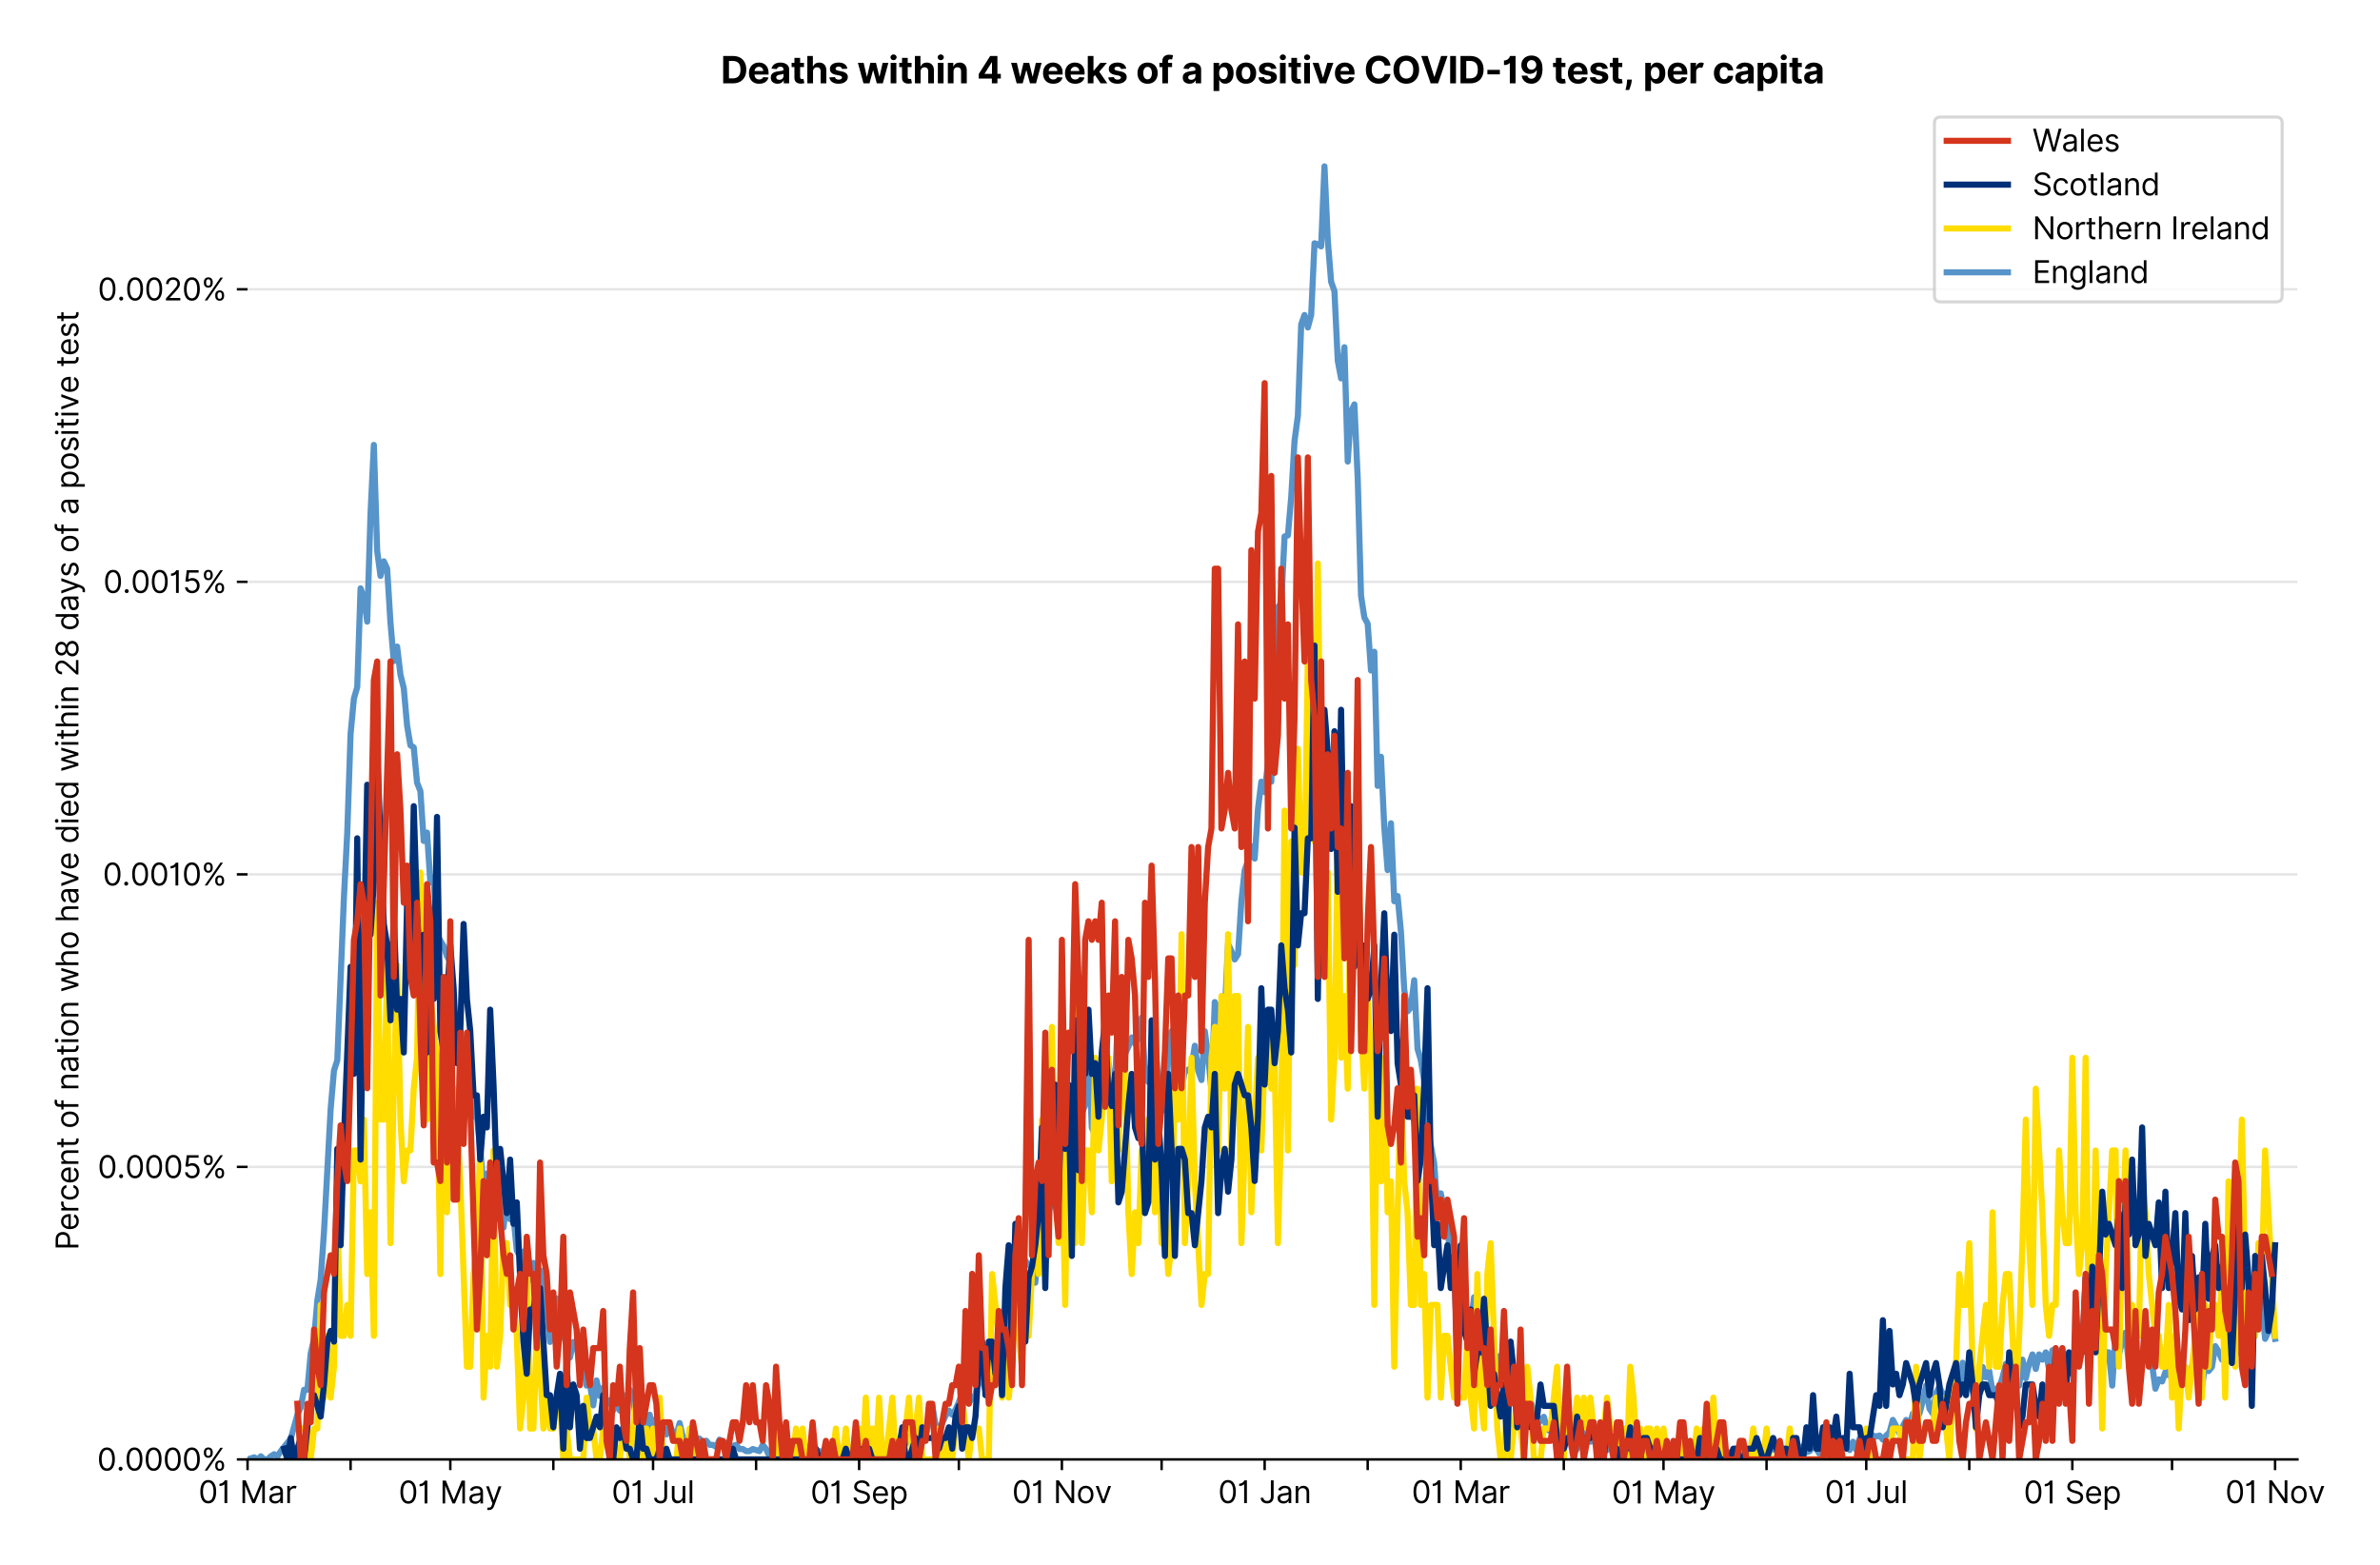 <?xml version="1.0" encoding="utf-8" standalone="no"?>
<!DOCTYPE svg PUBLIC "-//W3C//DTD SVG 1.1//EN"
  "http://www.w3.org/Graphics/SVG/1.1/DTD/svg11.dtd">
<svg version="1.1" viewBox="0 0 777.425 511.234" xmlns="http://www.w3.org/2000/svg" xmlns:xlink="http://www.w3.org/1999/xlink">
 <defs>
  <style type="text/css">*{stroke-linecap:butt;stroke-linejoin:round;}</style>
 </defs>
 <g id="figure_1">
  <g id="patch_1">
   <path d="M 0 511.234 
L 777.425 511.234 
L 777.425 0 
L 0 0 
z
" style="fill:#ffffff;"/>
  </g>
  <g id="axes_1">
   <g id="patch_2">
    <path d="M 80.862 476.745 
L 750.462 476.745 
L 750.462 33.225 
L 80.862 33.225 
z
" style="fill:#ffffff;"/>
   </g>
   <g id="matplotlib.axis_1">
    <g id="xtick_1">
     <g id="line2d_1">
      <defs>
       <path d="M 0 0 
L 0 3.5 
" id="mad72c3d8b4" style="stroke:#000000;stroke-width:0.8;"/>
      </defs>
      <g>
       <use style="stroke:#000000;stroke-width:0.8;" x="80.862" xlink:href="#mad72c3d8b4" y="476.745"/>
      </g>
     </g>
     <g id="text_1">
      <!-- 01 Mar -->
      <g transform="translate(64.826 491.018)scale(0.1 -0.1)">
       <defs>
        <path d="M 2000 -64 
Q 1230 -64 806 561 
Q 382 1186 382 2327 
Q 382 3459 809 4088 
Q 1236 4718 2000 4718 
Q 2764 4718 3191 4088 
Q 3618 3459 3618 2327 
Q 3618 1186 3194 561 
Q 2771 -64 2000 -64 
z
M 2000 436 
Q 2509 436 2791 927 
Q 3073 1418 3073 2327 
Q 3073 3234 2789 3730 
Q 2505 4227 2000 4227 
Q 1496 4227 1211 3730 
Q 927 3234 927 2327 
Q 927 1418 1210 927 
Q 1493 436 2000 436 
z
" id="Inter-Regular-30" transform="scale(0.016)"/>
        <path d="M 1973 4655 
L 1973 0 
L 1409 0 
L 1409 3836 
L 1373 3836 
Q 1341 3773 1209 3692 
Q 1077 3611 868 3551 
Q 659 3491 391 3491 
L 391 3964 
Q 661 3964 859 4061 
Q 1057 4159 1190 4291 
Q 1323 4423 1392 4529 
Q 1461 4636 1473 4655 
L 1973 4655 
z
" id="Inter-Regular-31" transform="scale(0.016)"/>
        <path id="Inter-Regular-20" transform="scale(0.016)"/>
        <path d="M 564 4655 
L 1236 4655 
L 2818 791 
L 2873 791 
L 4455 4655 
L 5127 4655 
L 5127 0 
L 4600 0 
L 4600 3536 
L 4555 3536 
L 3100 0 
L 2591 0 
L 1136 3536 
L 1091 3536 
L 1091 0 
L 564 0 
L 564 4655 
z
" id="Inter-Regular-4d" transform="scale(0.016)"/>
        <path d="M 1518 -82 
Q 1186 -82 916 44 
Q 646 170 486 410 
Q 327 650 327 991 
Q 327 1291 445 1478 
Q 564 1666 761 1773 
Q 959 1880 1199 1933 
Q 1439 1986 1682 2018 
Q 2000 2059 2199 2080 
Q 2398 2102 2490 2154 
Q 2582 2207 2582 2336 
L 2582 2355 
Q 2582 2691 2399 2877 
Q 2216 3064 1846 3064 
Q 1461 3064 1243 2895 
Q 1025 2727 936 2536 
L 427 2718 
Q 564 3036 792 3214 
Q 1021 3393 1292 3464 
Q 1564 3536 1827 3536 
Q 1996 3536 2215 3496 
Q 2434 3457 2640 3334 
Q 2846 3211 2982 2963 
Q 3118 2716 3118 2300 
L 3118 0 
L 2582 0 
L 2582 473 
L 2555 473 
Q 2500 359 2373 229 
Q 2246 100 2034 9 
Q 1823 -82 1518 -82 
z
M 1600 400 
Q 1918 400 2137 525 
Q 2357 650 2469 847 
Q 2582 1045 2582 1264 
L 2582 1755 
Q 2548 1714 2433 1681 
Q 2318 1648 2169 1624 
Q 2021 1600 1881 1583 
Q 1741 1566 1655 1555 
Q 1446 1527 1265 1467 
Q 1084 1407 974 1287 
Q 864 1168 864 964 
Q 864 684 1072 542 
Q 1280 400 1600 400 
z
" id="Inter-Regular-61" transform="scale(0.016)"/>
        <path d="M 491 0 
L 491 3491 
L 1009 3491 
L 1009 2964 
L 1046 2964 
Q 1139 3223 1389 3384 
Q 1639 3545 1955 3545 
Q 2100 3545 2209 3511 
Q 2318 3477 2400 3418 
L 2218 2964 
Q 2161 2993 2085 3010 
Q 2009 3027 1909 3027 
Q 1527 3027 1277 2794 
Q 1027 2561 1027 2209 
L 1027 0 
L 491 0 
z
" id="Inter-Regular-72" transform="scale(0.016)"/>
       </defs>
       <use xlink:href="#Inter-Regular-30"/>
       <use x="62.5" xlink:href="#Inter-Regular-31"/>
       <use x="106.676" xlink:href="#Inter-Regular-20"/>
       <use x="134.801" xlink:href="#Inter-Regular-4d"/>
       <use x="225.994" xlink:href="#Inter-Regular-61"/>
       <use x="282.386" xlink:href="#Inter-Regular-72"/>
      </g>
     </g>
    </g>
    <g id="xtick_2">
     <g id="line2d_2">
      <g>
       <use style="stroke:#000000;stroke-width:0.8;" x="114.52" xlink:href="#mad72c3d8b4" y="476.745"/>
      </g>
     </g>
    </g>
    <g id="xtick_3">
     <g id="line2d_3">
      <g>
       <use style="stroke:#000000;stroke-width:0.8;" x="147.092" xlink:href="#mad72c3d8b4" y="476.745"/>
      </g>
     </g>
     <g id="text_2">
      <!-- 01 May -->
      <g transform="translate(130.188 491.117)scale(0.1 -0.1)">
       <defs>
        <path d="M 818 -1355 
Q 682 -1355 575 -1333 
Q 468 -1311 427 -1291 
L 564 -818 
Q 857 -893 1053 -814 
Q 1250 -736 1391 -345 
L 1509 -18 
L 218 3491 
L 800 3491 
L 1764 709 
L 1800 709 
L 2764 3491 
L 3346 3491 
L 1846 -564 
Q 1550 -1355 818 -1355 
z
" id="Inter-Regular-79" transform="scale(0.016)"/>
       </defs>
       <use xlink:href="#Inter-Regular-30"/>
       <use x="62.5" xlink:href="#Inter-Regular-31"/>
       <use x="106.676" xlink:href="#Inter-Regular-20"/>
       <use x="134.801" xlink:href="#Inter-Regular-4d"/>
       <use x="225.994" xlink:href="#Inter-Regular-61"/>
       <use x="282.386" xlink:href="#Inter-Regular-79"/>
      </g>
     </g>
    </g>
    <g id="xtick_4">
     <g id="line2d_4">
      <g>
       <use style="stroke:#000000;stroke-width:0.8;" x="180.749" xlink:href="#mad72c3d8b4" y="476.745"/>
      </g>
     </g>
    </g>
    <g id="xtick_5">
     <g id="line2d_5">
      <g>
       <use style="stroke:#000000;stroke-width:0.8;" x="213.321" xlink:href="#mad72c3d8b4" y="476.745"/>
      </g>
     </g>
     <g id="text_3">
      <!-- 01 Jul -->
      <g transform="translate(199.777 491.018)scale(0.1 -0.1)">
       <defs>
        <path d="M 2346 4655 
L 2909 4655 
L 2909 1327 
Q 2909 657 2549 296 
Q 2189 -64 1582 -64 
Q 1200 -64 902 76 
Q 605 216 434 475 
Q 264 734 264 1091 
L 818 1091 
Q 818 795 1034 615 
Q 1250 436 1582 436 
Q 1948 436 2147 664 
Q 2346 893 2346 1327 
L 2346 4655 
z
" id="Inter-Regular-4a" transform="scale(0.016)"/>
        <path d="M 2691 1427 
L 2691 3491 
L 3227 3491 
L 3227 0 
L 2691 0 
L 2691 591 
L 2655 591 
Q 2532 325 2273 140 
Q 2014 -45 1618 -45 
Q 1127 -45 809 280 
Q 491 605 491 1273 
L 491 3491 
L 1027 3491 
L 1027 1309 
Q 1027 927 1242 700 
Q 1457 473 1791 473 
Q 1991 473 2199 575 
Q 2407 677 2549 888 
Q 2691 1100 2691 1427 
z
" id="Inter-Regular-75" transform="scale(0.016)"/>
        <path d="M 1027 4655 
L 1027 0 
L 491 0 
L 491 4655 
L 1027 4655 
z
" id="Inter-Regular-6c" transform="scale(0.016)"/>
       </defs>
       <use xlink:href="#Inter-Regular-30"/>
       <use x="62.5" xlink:href="#Inter-Regular-31"/>
       <use x="106.676" xlink:href="#Inter-Regular-20"/>
       <use x="134.801" xlink:href="#Inter-Regular-4a"/>
       <use x="189.063" xlink:href="#Inter-Regular-75"/>
       <use x="247.159" xlink:href="#Inter-Regular-6c"/>
      </g>
     </g>
    </g>
    <g id="xtick_6">
     <g id="line2d_6">
      <g>
       <use style="stroke:#000000;stroke-width:0.8;" x="246.978" xlink:href="#mad72c3d8b4" y="476.745"/>
      </g>
     </g>
    </g>
    <g id="xtick_7">
     <g id="line2d_7">
      <g>
       <use style="stroke:#000000;stroke-width:0.8;" x="280.636" xlink:href="#mad72c3d8b4" y="476.745"/>
      </g>
     </g>
     <g id="text_4">
      <!-- 01 Sep -->
      <g transform="translate(264.748 491.117)scale(0.1 -0.1)">
       <defs>
        <path d="M 3109 3491 
Q 3068 3836 2777 4027 
Q 2486 4218 2064 4218 
Q 1600 4218 1318 3999 
Q 1036 3780 1036 3445 
Q 1036 3195 1189 3042 
Q 1343 2889 1553 2803 
Q 1764 2718 1936 2673 
L 2409 2545 
Q 2591 2498 2815 2414 
Q 3039 2330 3244 2185 
Q 3450 2041 3584 1816 
Q 3718 1591 3718 1264 
Q 3718 886 3521 581 
Q 3325 277 2949 97 
Q 2573 -82 2036 -82 
Q 1286 -82 845 272 
Q 405 627 364 1200 
L 946 1200 
Q 968 936 1124 764 
Q 1280 593 1519 510 
Q 1759 427 2036 427 
Q 2359 427 2616 533 
Q 2873 639 3023 828 
Q 3173 1018 3173 1273 
Q 3173 1505 3043 1650 
Q 2914 1795 2702 1886 
Q 2491 1977 2246 2045 
L 1673 2209 
Q 1127 2366 809 2657 
Q 491 2948 491 3418 
Q 491 3809 703 4101 
Q 916 4393 1276 4555 
Q 1636 4718 2082 4718 
Q 2532 4718 2882 4558 
Q 3232 4398 3437 4120 
Q 3643 3843 3655 3491 
L 3109 3491 
z
" id="Inter-Regular-53" transform="scale(0.016)"/>
        <path d="M 1955 -73 
Q 1450 -73 1085 151 
Q 721 375 524 778 
Q 327 1182 327 1718 
Q 327 2255 524 2665 
Q 721 3075 1074 3305 
Q 1427 3536 1900 3536 
Q 2173 3536 2439 3445 
Q 2705 3355 2923 3151 
Q 3141 2948 3270 2614 
Q 3400 2280 3400 1791 
L 3400 1564 
L 866 1564 
Q 884 1005 1183 707 
Q 1482 409 1955 409 
Q 2271 409 2498 545 
Q 2725 682 2827 955 
L 3346 809 
Q 3223 414 2854 170 
Q 2486 -73 1955 -73 
z
M 866 2027 
L 2855 2027 
Q 2855 2470 2595 2762 
Q 2336 3055 1900 3055 
Q 1593 3055 1368 2911 
Q 1143 2768 1013 2533 
Q 884 2298 866 2027 
z
" id="Inter-Regular-65" transform="scale(0.016)"/>
        <path d="M 491 -1309 
L 491 3491 
L 1009 3491 
L 1009 2936 
L 1073 2936 
Q 1132 3027 1237 3169 
Q 1343 3311 1542 3423 
Q 1741 3536 2082 3536 
Q 2523 3536 2859 3315 
Q 3196 3095 3384 2690 
Q 3573 2286 3573 1736 
Q 3573 1182 3384 776 
Q 3196 370 2861 148 
Q 2527 -73 2091 -73 
Q 1755 -73 1552 39 
Q 1350 152 1241 296 
Q 1132 441 1073 536 
L 1027 536 
L 1027 -1309 
L 491 -1309 
z
M 1018 1745 
Q 1018 1152 1276 780 
Q 1534 409 2018 409 
Q 2355 409 2581 587 
Q 2807 766 2921 1069 
Q 3036 1373 3036 1745 
Q 3036 2114 2923 2410 
Q 2811 2707 2585 2881 
Q 2359 3055 2018 3055 
Q 1527 3055 1272 2693 
Q 1018 2332 1018 1745 
z
" id="Inter-Regular-70" transform="scale(0.016)"/>
       </defs>
       <use xlink:href="#Inter-Regular-30"/>
       <use x="62.5" xlink:href="#Inter-Regular-31"/>
       <use x="106.676" xlink:href="#Inter-Regular-20"/>
       <use x="134.801" xlink:href="#Inter-Regular-53"/>
       <use x="198.58" xlink:href="#Inter-Regular-65"/>
       <use x="256.818" xlink:href="#Inter-Regular-70"/>
      </g>
     </g>
    </g>
    <g id="xtick_8">
     <g id="line2d_8">
      <g>
       <use style="stroke:#000000;stroke-width:0.8;" x="313.207" xlink:href="#mad72c3d8b4" y="476.745"/>
      </g>
     </g>
    </g>
    <g id="xtick_9">
     <g id="line2d_9">
      <g>
       <use style="stroke:#000000;stroke-width:0.8;" x="346.865" xlink:href="#mad72c3d8b4" y="476.745"/>
      </g>
     </g>
     <g id="text_5">
      <!-- 01 Nov -->
      <g transform="translate(330.594 491.018)scale(0.1 -0.1)">
       <defs>
        <path d="M 4255 4655 
L 4255 0 
L 3709 0 
L 1173 3655 
L 1127 3655 
L 1127 0 
L 564 0 
L 564 4655 
L 1109 4655 
L 3655 991 
L 3700 991 
L 3700 4655 
L 4255 4655 
z
" id="Inter-Regular-4e" transform="scale(0.016)"/>
        <path d="M 1909 -73 
Q 1436 -73 1080 152 
Q 725 377 526 781 
Q 327 1186 327 1727 
Q 327 2273 526 2679 
Q 725 3086 1080 3311 
Q 1436 3536 1909 3536 
Q 2382 3536 2737 3311 
Q 3093 3086 3292 2679 
Q 3491 2273 3491 1727 
Q 3491 1186 3292 781 
Q 3093 377 2737 152 
Q 2382 -73 1909 -73 
z
M 1909 409 
Q 2268 409 2500 593 
Q 2732 777 2843 1077 
Q 2955 1377 2955 1727 
Q 2955 2077 2843 2379 
Q 2732 2682 2500 2868 
Q 2268 3055 1909 3055 
Q 1550 3055 1318 2868 
Q 1086 2682 975 2379 
Q 864 2077 864 1727 
Q 864 1377 975 1077 
Q 1086 777 1318 593 
Q 1550 409 1909 409 
z
" id="Inter-Regular-6f" transform="scale(0.016)"/>
        <path d="M 3346 3491 
L 2055 0 
L 1509 0 
L 218 3491 
L 800 3491 
L 1764 709 
L 1800 709 
L 2764 3491 
L 3346 3491 
z
" id="Inter-Regular-76" transform="scale(0.016)"/>
       </defs>
       <use xlink:href="#Inter-Regular-30"/>
       <use x="62.5" xlink:href="#Inter-Regular-31"/>
       <use x="106.676" xlink:href="#Inter-Regular-20"/>
       <use x="134.801" xlink:href="#Inter-Regular-4e"/>
       <use x="210.085" xlink:href="#Inter-Regular-6f"/>
       <use x="269.744" xlink:href="#Inter-Regular-76"/>
      </g>
     </g>
    </g>
    <g id="xtick_10">
     <g id="line2d_10">
      <g>
       <use style="stroke:#000000;stroke-width:0.8;" x="379.436" xlink:href="#mad72c3d8b4" y="476.745"/>
      </g>
     </g>
    </g>
    <g id="xtick_11">
     <g id="line2d_11">
      <g>
       <use style="stroke:#000000;stroke-width:0.8;" x="413.094" xlink:href="#mad72c3d8b4" y="476.745"/>
      </g>
     </g>
     <g id="text_6">
      <!-- 01 Jan -->
      <g transform="translate(397.895 491.018)scale(0.1 -0.1)">
       <defs>
        <path d="M 1027 2100 
L 1027 0 
L 491 0 
L 491 3491 
L 1009 3491 
L 1009 2945 
L 1055 2945 
Q 1177 3211 1427 3373 
Q 1677 3536 2073 3536 
Q 2602 3536 2928 3211 
Q 3255 2886 3255 2218 
L 3255 0 
L 2718 0 
L 2718 2182 
Q 2718 2593 2504 2824 
Q 2291 3055 1918 3055 
Q 1534 3055 1280 2806 
Q 1027 2557 1027 2100 
z
" id="Inter-Regular-6e" transform="scale(0.016)"/>
       </defs>
       <use xlink:href="#Inter-Regular-30"/>
       <use x="62.5" xlink:href="#Inter-Regular-31"/>
       <use x="106.676" xlink:href="#Inter-Regular-20"/>
       <use x="134.801" xlink:href="#Inter-Regular-4a"/>
       <use x="189.063" xlink:href="#Inter-Regular-61"/>
       <use x="245.455" xlink:href="#Inter-Regular-6e"/>
      </g>
     </g>
    </g>
    <g id="xtick_12">
     <g id="line2d_12">
      <g>
       <use style="stroke:#000000;stroke-width:0.8;" x="446.751" xlink:href="#mad72c3d8b4" y="476.745"/>
      </g>
     </g>
    </g>
    <g id="xtick_13">
     <g id="line2d_13">
      <g>
       <use style="stroke:#000000;stroke-width:0.8;" x="477.151" xlink:href="#mad72c3d8b4" y="476.745"/>
      </g>
     </g>
     <g id="text_7">
      <!-- 01 Mar -->
      <g transform="translate(461.115 491.018)scale(0.1 -0.1)">
       <use xlink:href="#Inter-Regular-30"/>
       <use x="62.5" xlink:href="#Inter-Regular-31"/>
       <use x="106.676" xlink:href="#Inter-Regular-20"/>
       <use x="134.801" xlink:href="#Inter-Regular-4d"/>
       <use x="225.994" xlink:href="#Inter-Regular-61"/>
       <use x="282.386" xlink:href="#Inter-Regular-72"/>
      </g>
     </g>
    </g>
    <g id="xtick_14">
     <g id="line2d_14">
      <g>
       <use style="stroke:#000000;stroke-width:0.8;" x="510.809" xlink:href="#mad72c3d8b4" y="476.745"/>
      </g>
     </g>
    </g>
    <g id="xtick_15">
     <g id="line2d_15">
      <g>
       <use style="stroke:#000000;stroke-width:0.8;" x="543.381" xlink:href="#mad72c3d8b4" y="476.745"/>
      </g>
     </g>
     <g id="text_8">
      <!-- 01 May -->
      <g transform="translate(526.477 491.117)scale(0.1 -0.1)">
       <use xlink:href="#Inter-Regular-30"/>
       <use x="62.5" xlink:href="#Inter-Regular-31"/>
       <use x="106.676" xlink:href="#Inter-Regular-20"/>
       <use x="134.801" xlink:href="#Inter-Regular-4d"/>
       <use x="225.994" xlink:href="#Inter-Regular-61"/>
       <use x="282.386" xlink:href="#Inter-Regular-79"/>
      </g>
     </g>
    </g>
    <g id="xtick_16">
     <g id="line2d_16">
      <g>
       <use style="stroke:#000000;stroke-width:0.8;" x="577.038" xlink:href="#mad72c3d8b4" y="476.745"/>
      </g>
     </g>
    </g>
    <g id="xtick_17">
     <g id="line2d_17">
      <g>
       <use style="stroke:#000000;stroke-width:0.8;" x="609.61" xlink:href="#mad72c3d8b4" y="476.745"/>
      </g>
     </g>
     <g id="text_9">
      <!-- 01 Jul -->
      <g transform="translate(596.066 491.018)scale(0.1 -0.1)">
       <use xlink:href="#Inter-Regular-30"/>
       <use x="62.5" xlink:href="#Inter-Regular-31"/>
       <use x="106.676" xlink:href="#Inter-Regular-20"/>
       <use x="134.801" xlink:href="#Inter-Regular-4a"/>
       <use x="189.063" xlink:href="#Inter-Regular-75"/>
       <use x="247.159" xlink:href="#Inter-Regular-6c"/>
      </g>
     </g>
    </g>
    <g id="xtick_18">
     <g id="line2d_18">
      <g>
       <use style="stroke:#000000;stroke-width:0.8;" x="643.267" xlink:href="#mad72c3d8b4" y="476.745"/>
      </g>
     </g>
    </g>
    <g id="xtick_19">
     <g id="line2d_19">
      <g>
       <use style="stroke:#000000;stroke-width:0.8;" x="676.924" xlink:href="#mad72c3d8b4" y="476.745"/>
      </g>
     </g>
     <g id="text_10">
      <!-- 01 Sep -->
      <g transform="translate(661.037 491.117)scale(0.1 -0.1)">
       <use xlink:href="#Inter-Regular-30"/>
       <use x="62.5" xlink:href="#Inter-Regular-31"/>
       <use x="106.676" xlink:href="#Inter-Regular-20"/>
       <use x="134.801" xlink:href="#Inter-Regular-53"/>
       <use x="198.58" xlink:href="#Inter-Regular-65"/>
       <use x="256.818" xlink:href="#Inter-Regular-70"/>
      </g>
     </g>
    </g>
    <g id="xtick_20">
     <g id="line2d_20">
      <g>
       <use style="stroke:#000000;stroke-width:0.8;" x="709.496" xlink:href="#mad72c3d8b4" y="476.745"/>
      </g>
     </g>
    </g>
    <g id="xtick_21">
     <g id="line2d_21">
      <g>
       <use style="stroke:#000000;stroke-width:0.8;" x="743.154" xlink:href="#mad72c3d8b4" y="476.745"/>
      </g>
     </g>
     <g id="text_11">
      <!-- 01 Nov -->
      <g transform="translate(726.882 491.018)scale(0.1 -0.1)">
       <use xlink:href="#Inter-Regular-30"/>
       <use x="62.5" xlink:href="#Inter-Regular-31"/>
       <use x="106.676" xlink:href="#Inter-Regular-20"/>
       <use x="134.801" xlink:href="#Inter-Regular-4e"/>
       <use x="210.085" xlink:href="#Inter-Regular-6f"/>
       <use x="269.744" xlink:href="#Inter-Regular-76"/>
      </g>
     </g>
    </g>
   </g>
   <g id="matplotlib.axis_2">
    <g id="ytick_1">
     <g id="line2d_22">
      <path clip-path="url(#p70396fa6d9)" d="M 80.862 476.745 
L 750.462 476.745 
" style="fill:none;stroke:#e5e5e5;stroke-linecap:square;stroke-width:0.8;"/>
     </g>
     <g id="line2d_23">
      <defs>
       <path d="M 0 0 
L -3.5 0 
" id="m372ead6a8f" style="stroke:#000000;stroke-width:0.8;"/>
      </defs>
      <g>
       <use style="stroke:#000000;stroke-width:0.8;" x="80.862" xlink:href="#m372ead6a8f" y="476.745"/>
      </g>
     </g>
     <g id="text_12">
      <!-- 0.0000% -->
      <g transform="translate(31.731 480.382)scale(0.1 -0.1)">
       <defs>
        <path d="M 882 -36 
Q 714 -36 593 84 
Q 473 205 473 373 
Q 473 541 593 661 
Q 714 782 882 782 
Q 1050 782 1170 661 
Q 1291 541 1291 373 
Q 1291 205 1170 84 
Q 1050 -36 882 -36 
z
" id="Inter-Regular-2e" transform="scale(0.016)"/>
        <path d="M 2855 873 
L 2855 1118 
Q 2855 1373 2960 1585 
Q 3066 1798 3269 1926 
Q 3473 2055 3764 2055 
Q 4059 2055 4259 1926 
Q 4459 1798 4561 1585 
Q 4664 1373 4664 1118 
L 4664 873 
Q 4664 618 4560 405 
Q 4457 193 4256 64 
Q 4055 -64 3764 -64 
Q 3468 -64 3266 64 
Q 3064 193 2959 405 
Q 2855 618 2855 873 
z
M 536 3536 
L 536 3782 
Q 536 4036 642 4248 
Q 748 4461 951 4589 
Q 1155 4718 1446 4718 
Q 1741 4718 1941 4589 
Q 2141 4461 2243 4248 
Q 2346 4036 2346 3782 
L 2346 3536 
Q 2346 3282 2242 3069 
Q 2139 2857 1937 2728 
Q 1736 2600 1446 2600 
Q 1150 2600 948 2728 
Q 746 2857 641 3069 
Q 536 3282 536 3536 
z
M 709 0 
L 3909 4655 
L 4427 4655 
L 1227 0 
L 709 0 
z
M 3318 1118 
L 3318 873 
Q 3318 661 3418 494 
Q 3518 327 3764 327 
Q 4002 327 4101 494 
Q 4200 661 4200 873 
L 4200 1118 
Q 4200 1330 4104 1497 
Q 4009 1664 3764 1664 
Q 3525 1664 3421 1497 
Q 3318 1330 3318 1118 
z
M 1000 3782 
L 1000 3536 
Q 1000 3325 1100 3158 
Q 1200 2991 1446 2991 
Q 1684 2991 1783 3158 
Q 1882 3325 1882 3536 
L 1882 3782 
Q 1882 3993 1786 4160 
Q 1691 4327 1446 4327 
Q 1207 4327 1103 4160 
Q 1000 3993 1000 3782 
z
" id="Inter-Regular-25" transform="scale(0.016)"/>
       </defs>
       <use xlink:href="#Inter-Regular-30"/>
       <use x="62.5" xlink:href="#Inter-Regular-2e"/>
       <use x="90.057" xlink:href="#Inter-Regular-30"/>
       <use x="152.557" xlink:href="#Inter-Regular-30"/>
       <use x="215.057" xlink:href="#Inter-Regular-30"/>
       <use x="277.557" xlink:href="#Inter-Regular-30"/>
       <use x="340.057" xlink:href="#Inter-Regular-25"/>
      </g>
     </g>
    </g>
    <g id="ytick_2">
     <g id="line2d_24">
      <path clip-path="url(#p70396fa6d9)" d="M 80.862 381.184 
L 750.462 381.184 
" style="fill:none;stroke:#e5e5e5;stroke-linecap:square;stroke-width:0.8;"/>
     </g>
     <g id="line2d_25">
      <g>
       <use style="stroke:#000000;stroke-width:0.8;" x="80.862" xlink:href="#m372ead6a8f" y="381.184"/>
      </g>
     </g>
     <g id="text_13">
      <!-- 0.0005% -->
      <g transform="translate(31.902 384.821)scale(0.1 -0.1)">
       <defs>
        <path d="M 1936 -64 
Q 1536 -64 1216 95 
Q 896 255 702 532 
Q 509 809 491 1164 
L 1036 1164 
Q 1068 848 1324 642 
Q 1580 436 1936 436 
Q 2223 436 2447 570 
Q 2671 705 2799 940 
Q 2927 1175 2927 1473 
Q 2927 1777 2794 2017 
Q 2661 2257 2429 2395 
Q 2198 2534 1900 2536 
Q 1686 2539 1461 2472 
Q 1236 2405 1091 2300 
L 564 2364 
L 846 4655 
L 3264 4655 
L 3264 4155 
L 1318 4155 
L 1155 2782 
L 1182 2782 
Q 1325 2895 1541 2970 
Q 1757 3045 1991 3045 
Q 2418 3045 2753 2842 
Q 3089 2639 3281 2286 
Q 3473 1934 3473 1482 
Q 3473 1036 3274 687 
Q 3075 339 2727 137 
Q 2380 -64 1936 -64 
z
" id="Inter-Regular-35" transform="scale(0.016)"/>
       </defs>
       <use xlink:href="#Inter-Regular-30"/>
       <use x="62.5" xlink:href="#Inter-Regular-2e"/>
       <use x="90.057" xlink:href="#Inter-Regular-30"/>
       <use x="152.557" xlink:href="#Inter-Regular-30"/>
       <use x="215.057" xlink:href="#Inter-Regular-30"/>
       <use x="277.557" xlink:href="#Inter-Regular-35"/>
       <use x="338.352" xlink:href="#Inter-Regular-25"/>
      </g>
     </g>
    </g>
    <g id="ytick_3">
     <g id="line2d_26">
      <path clip-path="url(#p70396fa6d9)" d="M 80.862 285.623 
L 750.462 285.623 
" style="fill:none;stroke:#e5e5e5;stroke-linecap:square;stroke-width:0.8;"/>
     </g>
     <g id="line2d_27">
      <g>
       <use style="stroke:#000000;stroke-width:0.8;" x="80.862" xlink:href="#m372ead6a8f" y="285.623"/>
      </g>
     </g>
     <g id="text_14">
      <!-- 0.0010% -->
      <g transform="translate(33.564 289.259)scale(0.1 -0.1)">
       <use xlink:href="#Inter-Regular-30"/>
       <use x="62.5" xlink:href="#Inter-Regular-2e"/>
       <use x="90.057" xlink:href="#Inter-Regular-30"/>
       <use x="152.557" xlink:href="#Inter-Regular-30"/>
       <use x="215.057" xlink:href="#Inter-Regular-31"/>
       <use x="259.233" xlink:href="#Inter-Regular-30"/>
       <use x="321.733" xlink:href="#Inter-Regular-25"/>
      </g>
     </g>
    </g>
    <g id="ytick_4">
     <g id="line2d_28">
      <path clip-path="url(#p70396fa6d9)" d="M 80.862 190.062 
L 750.462 190.062 
" style="fill:none;stroke:#e5e5e5;stroke-linecap:square;stroke-width:0.8;"/>
     </g>
     <g id="line2d_29">
      <g>
       <use style="stroke:#000000;stroke-width:0.8;" x="80.862" xlink:href="#m372ead6a8f" y="190.062"/>
      </g>
     </g>
     <g id="text_15">
      <!-- 0.0015% -->
      <g transform="translate(33.734 193.698)scale(0.1 -0.1)">
       <use xlink:href="#Inter-Regular-30"/>
       <use x="62.5" xlink:href="#Inter-Regular-2e"/>
       <use x="90.057" xlink:href="#Inter-Regular-30"/>
       <use x="152.557" xlink:href="#Inter-Regular-30"/>
       <use x="215.057" xlink:href="#Inter-Regular-31"/>
       <use x="259.233" xlink:href="#Inter-Regular-35"/>
       <use x="320.028" xlink:href="#Inter-Regular-25"/>
      </g>
     </g>
    </g>
    <g id="ytick_5">
     <g id="line2d_30">
      <path clip-path="url(#p70396fa6d9)" d="M 80.862 94.5 
L 750.462 94.5 
" style="fill:none;stroke:#e5e5e5;stroke-linecap:square;stroke-width:0.8;"/>
     </g>
     <g id="line2d_31">
      <g>
       <use style="stroke:#000000;stroke-width:0.8;" x="80.862" xlink:href="#m372ead6a8f" y="94.5"/>
      </g>
     </g>
     <g id="text_16">
      <!-- 0.0020% -->
      <g transform="translate(31.93 98.137)scale(0.1 -0.1)">
       <defs>
        <path d="M 482 0 
L 482 409 
L 2018 2091 
Q 2289 2386 2464 2605 
Q 2639 2825 2724 3019 
Q 2809 3214 2809 3427 
Q 2809 3795 2553 4011 
Q 2298 4227 1918 4227 
Q 1514 4227 1275 3985 
Q 1036 3743 1036 3345 
L 500 3345 
Q 500 3755 688 4064 
Q 877 4373 1203 4545 
Q 1530 4718 1936 4718 
Q 2346 4718 2661 4545 
Q 2977 4373 3156 4079 
Q 3336 3786 3336 3427 
Q 3336 3170 3244 2926 
Q 3152 2682 2926 2383 
Q 2700 2084 2300 1655 
L 1255 536 
L 1255 500 
L 3418 500 
L 3418 0 
L 482 0 
z
" id="Inter-Regular-32" transform="scale(0.016)"/>
       </defs>
       <use xlink:href="#Inter-Regular-30"/>
       <use x="62.5" xlink:href="#Inter-Regular-2e"/>
       <use x="90.057" xlink:href="#Inter-Regular-30"/>
       <use x="152.557" xlink:href="#Inter-Regular-30"/>
       <use x="215.057" xlink:href="#Inter-Regular-32"/>
       <use x="275.568" xlink:href="#Inter-Regular-30"/>
       <use x="338.068" xlink:href="#Inter-Regular-25"/>
      </g>
     </g>
    </g>
    <g id="text_17">
     <!-- Percent of nation who have died within 28 days of a positive test -->
     <g transform="translate(25.614 408.396)rotate(-90)scale(0.1 -0.1)">
      <defs>
       <path d="M 564 0 
L 564 4655 
L 2136 4655 
Q 2684 4655 3033 4458 
Q 3382 4261 3550 3927 
Q 3718 3593 3718 3182 
Q 3718 2770 3551 2434 
Q 3384 2098 3036 1899 
Q 2689 1700 2146 1700 
L 1127 1700 
L 1127 0 
L 564 0 
z
M 1127 2200 
L 2127 2200 
Q 2689 2200 2926 2482 
Q 3164 2764 3164 3182 
Q 3164 3602 2925 3878 
Q 2686 4155 2118 4155 
L 1127 4155 
L 1127 2200 
z
" id="Inter-Regular-50" transform="scale(0.016)"/>
       <path d="M 1909 -73 
Q 1418 -73 1063 159 
Q 709 391 518 798 
Q 327 1205 327 1727 
Q 327 2259 524 2667 
Q 721 3075 1074 3305 
Q 1427 3536 1900 3536 
Q 2268 3536 2563 3400 
Q 2859 3264 3047 3018 
Q 3236 2773 3282 2445 
L 2746 2445 
Q 2684 2684 2474 2869 
Q 2264 3055 1909 3055 
Q 1439 3055 1151 2697 
Q 864 2339 864 1745 
Q 864 1139 1148 774 
Q 1432 409 1909 409 
Q 2223 409 2447 570 
Q 2671 732 2746 1018 
L 3282 1018 
Q 3236 709 3058 462 
Q 2880 216 2588 71 
Q 2296 -73 1909 -73 
z
" id="Inter-Regular-63" transform="scale(0.016)"/>
       <path d="M 2009 3491 
L 2009 3036 
L 1264 3036 
L 1264 1000 
Q 1264 773 1331 660 
Q 1398 548 1503 510 
Q 1609 473 1727 473 
Q 1816 473 1873 483 
Q 1930 493 1964 500 
L 2073 18 
Q 2018 -2 1920 -23 
Q 1823 -45 1673 -45 
Q 1446 -45 1228 52 
Q 1011 150 869 350 
Q 727 550 727 855 
L 727 3036 
L 200 3036 
L 200 3491 
L 727 3491 
L 727 4327 
L 1264 4327 
L 1264 3491 
L 2009 3491 
z
" id="Inter-Regular-74" transform="scale(0.016)"/>
       <path d="M 2046 3491 
L 2046 3036 
L 1264 3036 
L 1264 0 
L 727 0 
L 727 3036 
L 164 3036 
L 164 3491 
L 727 3491 
L 727 3973 
Q 727 4273 868 4473 
Q 1009 4673 1234 4773 
Q 1459 4873 1709 4873 
Q 1907 4873 2032 4841 
Q 2157 4809 2218 4782 
L 2064 4318 
Q 2023 4332 1951 4352 
Q 1880 4373 1764 4373 
Q 1498 4373 1381 4239 
Q 1264 4105 1264 3845 
L 1264 3491 
L 2046 3491 
z
" id="Inter-Regular-66" transform="scale(0.016)"/>
       <path d="M 491 0 
L 491 3491 
L 1027 3491 
L 1027 0 
L 491 0 
z
M 764 4073 
Q 607 4073 494 4179 
Q 382 4286 382 4436 
Q 382 4586 494 4693 
Q 607 4800 764 4800 
Q 921 4800 1033 4693 
Q 1146 4586 1146 4436 
Q 1146 4286 1033 4179 
Q 921 4073 764 4073 
z
" id="Inter-Regular-69" transform="scale(0.016)"/>
       <path d="M 1282 0 
L 218 3491 
L 782 3491 
L 1536 818 
L 1573 818 
L 2318 3491 
L 2891 3491 
L 3627 827 
L 3664 827 
L 4418 3491 
L 4982 3491 
L 3918 0 
L 3391 0 
L 2627 2682 
L 2573 2682 
L 1809 0 
L 1282 0 
z
" id="Inter-Regular-77" transform="scale(0.016)"/>
       <path d="M 1027 2100 
L 1027 0 
L 491 0 
L 491 4655 
L 1027 4655 
L 1027 2945 
L 1073 2945 
Q 1196 3216 1442 3376 
Q 1689 3536 2100 3536 
Q 2636 3536 2963 3213 
Q 3291 2891 3291 2218 
L 3291 0 
L 2755 0 
L 2755 2182 
Q 2755 2598 2540 2826 
Q 2325 3055 1946 3055 
Q 1548 3055 1287 2806 
Q 1027 2557 1027 2100 
z
" id="Inter-Regular-68" transform="scale(0.016)"/>
       <path d="M 1809 -73 
Q 1373 -73 1039 148 
Q 705 370 516 776 
Q 327 1182 327 1736 
Q 327 2286 516 2690 
Q 705 3095 1041 3315 
Q 1377 3536 1818 3536 
Q 2159 3536 2358 3423 
Q 2557 3311 2662 3169 
Q 2768 3027 2827 2936 
L 2873 2936 
L 2873 4655 
L 3409 4655 
L 3409 0 
L 2891 0 
L 2891 536 
L 2827 536 
Q 2768 441 2659 296 
Q 2550 152 2348 39 
Q 2146 -73 1809 -73 
z
M 1882 409 
Q 2366 409 2624 780 
Q 2882 1152 2882 1745 
Q 2882 2332 2627 2693 
Q 2373 3055 1882 3055 
Q 1541 3055 1315 2881 
Q 1089 2707 976 2410 
Q 864 2114 864 1745 
Q 864 1373 978 1069 
Q 1093 766 1319 587 
Q 1546 409 1882 409 
z
" id="Inter-Regular-64" transform="scale(0.016)"/>
       <path d="M 1973 -64 
Q 1505 -64 1147 103 
Q 789 270 589 564 
Q 389 859 391 1236 
Q 389 1532 507 1783 
Q 625 2034 830 2203 
Q 1036 2373 1291 2418 
L 1291 2445 
Q 957 2532 759 2821 
Q 561 3111 564 3482 
Q 561 3836 743 4115 
Q 925 4395 1244 4556 
Q 1564 4718 1973 4718 
Q 2377 4718 2695 4556 
Q 3014 4395 3197 4115 
Q 3380 3836 3382 3482 
Q 3380 3111 3181 2821 
Q 2982 2532 2655 2445 
L 2655 2418 
Q 2907 2373 3109 2203 
Q 3311 2034 3431 1783 
Q 3552 1532 3555 1236 
Q 3552 859 3351 564 
Q 3150 270 2794 103 
Q 2439 -64 1973 -64 
z
M 1973 436 
Q 2446 436 2722 662 
Q 2998 889 3000 1264 
Q 2998 1527 2864 1729 
Q 2730 1932 2499 2048 
Q 2268 2164 1973 2164 
Q 1675 2164 1442 2048 
Q 1209 1932 1076 1729 
Q 943 1527 946 1264 
Q 943 889 1218 662 
Q 1493 436 1973 436 
z
M 1973 2645 
Q 2348 2645 2591 2864 
Q 2834 3084 2836 3445 
Q 2834 3800 2596 4013 
Q 2359 4227 1973 4227 
Q 1582 4227 1344 4013 
Q 1107 3800 1109 3445 
Q 1107 3084 1349 2864 
Q 1591 2645 1973 2645 
z
" id="Inter-Regular-38" transform="scale(0.016)"/>
       <path d="M 2964 2709 
L 2482 2573 
Q 2411 2755 2245 2914 
Q 2080 3073 1727 3073 
Q 1407 3073 1194 2926 
Q 982 2780 982 2555 
Q 982 2355 1127 2239 
Q 1273 2123 1582 2045 
L 2100 1918 
Q 3027 1691 3027 973 
Q 3027 673 2855 436 
Q 2684 200 2377 63 
Q 2071 -73 1664 -73 
Q 1130 -73 780 159 
Q 430 391 336 836 
L 846 964 
Q 989 400 1655 400 
Q 2030 400 2251 560 
Q 2473 720 2473 945 
Q 2473 1316 1955 1436 
L 1373 1573 
Q 893 1686 669 1926 
Q 446 2166 446 2527 
Q 446 2823 613 3050 
Q 780 3277 1069 3406 
Q 1359 3536 1727 3536 
Q 2246 3536 2542 3309 
Q 2839 3082 2964 2709 
z
" id="Inter-Regular-73" transform="scale(0.016)"/>
      </defs>
      <use xlink:href="#Inter-Regular-50"/>
      <use x="63.494" xlink:href="#Inter-Regular-65"/>
      <use x="121.733" xlink:href="#Inter-Regular-72"/>
      <use x="160.085" xlink:href="#Inter-Regular-63"/>
      <use x="215.909" xlink:href="#Inter-Regular-65"/>
      <use x="274.148" xlink:href="#Inter-Regular-6e"/>
      <use x="332.671" xlink:href="#Inter-Regular-74"/>
      <use x="369.034" xlink:href="#Inter-Regular-20"/>
      <use x="397.159" xlink:href="#Inter-Regular-6f"/>
      <use x="456.818" xlink:href="#Inter-Regular-66"/>
      <use x="492.898" xlink:href="#Inter-Regular-20"/>
      <use x="521.023" xlink:href="#Inter-Regular-6e"/>
      <use x="579.546" xlink:href="#Inter-Regular-61"/>
      <use x="635.938" xlink:href="#Inter-Regular-74"/>
      <use x="672.301" xlink:href="#Inter-Regular-69"/>
      <use x="696.023" xlink:href="#Inter-Regular-6f"/>
      <use x="755.682" xlink:href="#Inter-Regular-6e"/>
      <use x="814.205" xlink:href="#Inter-Regular-20"/>
      <use x="842.33" xlink:href="#Inter-Regular-77"/>
      <use x="923.58" xlink:href="#Inter-Regular-68"/>
      <use x="982.671" xlink:href="#Inter-Regular-6f"/>
      <use x="1042.33" xlink:href="#Inter-Regular-20"/>
      <use x="1070.455" xlink:href="#Inter-Regular-68"/>
      <use x="1129.546" xlink:href="#Inter-Regular-61"/>
      <use x="1185.938" xlink:href="#Inter-Regular-76"/>
      <use x="1241.62" xlink:href="#Inter-Regular-65"/>
      <use x="1299.858" xlink:href="#Inter-Regular-20"/>
      <use x="1327.983" xlink:href="#Inter-Regular-64"/>
      <use x="1390.057" xlink:href="#Inter-Regular-69"/>
      <use x="1413.779" xlink:href="#Inter-Regular-65"/>
      <use x="1472.017" xlink:href="#Inter-Regular-64"/>
      <use x="1534.091" xlink:href="#Inter-Regular-20"/>
      <use x="1562.216" xlink:href="#Inter-Regular-77"/>
      <use x="1643.466" xlink:href="#Inter-Regular-69"/>
      <use x="1667.188" xlink:href="#Inter-Regular-74"/>
      <use x="1703.551" xlink:href="#Inter-Regular-68"/>
      <use x="1762.642" xlink:href="#Inter-Regular-69"/>
      <use x="1786.364" xlink:href="#Inter-Regular-6e"/>
      <use x="1844.887" xlink:href="#Inter-Regular-20"/>
      <use x="1873.012" xlink:href="#Inter-Regular-32"/>
      <use x="1933.523" xlink:href="#Inter-Regular-38"/>
      <use x="1995.171" xlink:href="#Inter-Regular-20"/>
      <use x="2023.296" xlink:href="#Inter-Regular-64"/>
      <use x="2085.37" xlink:href="#Inter-Regular-61"/>
      <use x="2141.762" xlink:href="#Inter-Regular-79"/>
      <use x="2197.444" xlink:href="#Inter-Regular-73"/>
      <use x="2249.716" xlink:href="#Inter-Regular-20"/>
      <use x="2277.841" xlink:href="#Inter-Regular-6f"/>
      <use x="2337.5" xlink:href="#Inter-Regular-66"/>
      <use x="2373.58" xlink:href="#Inter-Regular-20"/>
      <use x="2401.705" xlink:href="#Inter-Regular-61"/>
      <use x="2458.097" xlink:href="#Inter-Regular-20"/>
      <use x="2486.222" xlink:href="#Inter-Regular-70"/>
      <use x="2547.16" xlink:href="#Inter-Regular-6f"/>
      <use x="2606.819" xlink:href="#Inter-Regular-73"/>
      <use x="2659.091" xlink:href="#Inter-Regular-69"/>
      <use x="2682.813" xlink:href="#Inter-Regular-74"/>
      <use x="2719.177" xlink:href="#Inter-Regular-69"/>
      <use x="2742.898" xlink:href="#Inter-Regular-76"/>
      <use x="2798.58" xlink:href="#Inter-Regular-65"/>
      <use x="2856.819" xlink:href="#Inter-Regular-20"/>
      <use x="2884.944" xlink:href="#Inter-Regular-74"/>
      <use x="2921.307" xlink:href="#Inter-Regular-65"/>
      <use x="2979.546" xlink:href="#Inter-Regular-73"/>
      <use x="3031.819" xlink:href="#Inter-Regular-74"/>
     </g>
    </g>
   </g>
   <g id="line2d_32">
    <path clip-path="url(#p70396fa6d9)" d="M 81.948 476.405 
L 83.034 476.066 
L 84.12 476.745 
L 85.205 475.726 
L 86.291 476.745 
L 87.377 476.745 
L 88.463 475.726 
L 89.548 475.047 
L 90.634 475.726 
L 91.72 474.029 
L 94.977 469.954 
L 97.148 462.144 
L 98.234 459.768 
L 99.32 453.995 
L 100.406 453.995 
L 101.491 442.111 
L 102.577 437.357 
L 103.663 424.794 
L 104.748 418.003 
L 105.834 402.384 
L 108.006 362.317 
L 109.091 349.753 
L 110.177 346.358 
L 112.348 293.049 
L 113.434 271.996 
L 114.52 239.739 
L 115.606 228.195 
L 116.691 224.459 
L 117.777 192.202 
L 118.863 195.258 
L 119.949 203.068 
L 121.034 167.755 
L 122.12 145.344 
L 123.206 179.978 
L 124.291 188.128 
L 125.377 183.374 
L 126.463 185.751 
L 127.549 203.407 
L 128.634 215.971 
L 129.72 211.217 
L 130.806 220.385 
L 131.891 224.799 
L 132.977 237.023 
L 134.063 243.474 
L 135.149 244.153 
L 136.234 255.698 
L 137.32 258.414 
L 138.406 274.713 
L 139.492 271.996 
L 140.577 288.295 
L 141.663 286.597 
L 142.749 305.272 
L 143.834 307.31 
L 144.92 309.007 
L 146.006 312.403 
L 147.092 314.101 
L 148.177 332.776 
L 149.263 345 
L 150.349 336.85 
L 151.434 343.641 
L 152.52 344.321 
L 153.606 341.265 
L 154.692 364.694 
L 155.777 364.694 
L 156.863 374.88 
L 157.949 388.462 
L 159.035 383.369 
L 160.12 389.82 
L 161.206 382.69 
L 162.292 385.406 
L 163.377 385.746 
L 164.463 401.025 
L 165.549 390.839 
L 166.635 398.309 
L 167.72 397.29 
L 168.806 408.495 
L 169.892 410.533 
L 170.978 408.835 
L 172.063 419.361 
L 173.149 417.324 
L 174.235 412.57 
L 175.32 418.682 
L 176.406 414.947 
L 178.578 427.51 
L 179.663 438.376 
L 180.749 435.659 
L 181.835 424.115 
L 184.006 435.659 
L 186.178 443.469 
L 187.263 438.376 
L 188.349 438.715 
L 189.435 447.883 
L 190.521 443.809 
L 191.606 452.637 
L 192.692 451.958 
L 193.778 459.088 
L 194.863 450.939 
L 195.949 456.032 
L 197.035 453.316 
L 198.121 458.409 
L 199.206 457.391 
L 200.292 460.786 
L 201.378 458.409 
L 202.463 460.786 
L 203.549 457.051 
L 204.635 456.032 
L 205.721 453.995 
L 206.806 457.051 
L 207.892 464.182 
L 208.978 463.503 
L 210.064 462.484 
L 211.149 465.2 
L 212.235 462.144 
L 213.321 469.275 
L 214.406 463.163 
L 215.492 467.917 
L 216.578 466.219 
L 217.664 468.596 
L 218.749 465.54 
L 219.835 467.917 
L 220.921 468.935 
L 222.006 464.861 
L 223.092 469.614 
L 224.178 469.954 
L 225.264 472.67 
L 226.349 469.275 
L 227.435 469.954 
L 228.521 469.954 
L 229.607 472.67 
L 230.692 470.633 
L 231.778 471.991 
L 232.864 471.991 
L 233.949 472.67 
L 235.035 470.294 
L 236.121 471.312 
L 237.207 471.312 
L 238.292 474.708 
L 239.378 472.331 
L 240.464 471.991 
L 241.55 473.35 
L 242.635 473.35 
L 243.721 474.029 
L 244.807 474.029 
L 245.892 473.35 
L 248.064 474.029 
L 249.15 471.991 
L 250.235 473.35 
L 251.321 475.726 
L 252.407 473.689 
L 253.492 474.368 
L 254.578 473.01 
L 255.664 474.029 
L 256.75 473.01 
L 257.835 473.35 
L 258.921 474.708 
L 260.007 474.368 
L 261.093 474.708 
L 262.178 473.01 
L 263.264 475.387 
L 264.35 472.67 
L 266.521 476.066 
L 267.607 474.029 
L 269.778 474.708 
L 270.864 472.331 
L 271.95 475.047 
L 273.035 473.01 
L 274.121 473.01 
L 275.207 474.029 
L 276.293 474.029 
L 277.378 475.047 
L 279.55 474.368 
L 280.636 476.066 
L 281.721 474.029 
L 282.807 474.708 
L 283.893 474.708 
L 284.978 472.67 
L 286.064 474.029 
L 287.15 472.331 
L 288.236 473.689 
L 289.321 473.689 
L 290.407 472.67 
L 291.493 473.35 
L 292.578 470.633 
L 293.664 471.991 
L 294.75 470.973 
L 295.836 471.652 
L 296.921 469.275 
L 298.007 468.596 
L 300.179 470.633 
L 301.264 467.238 
L 302.35 468.596 
L 303.436 464.861 
L 304.521 459.088 
L 305.607 465.54 
L 306.693 466.898 
L 307.779 464.861 
L 308.864 462.484 
L 309.95 460.786 
L 311.036 462.144 
L 312.122 460.447 
L 313.207 458.07 
L 314.293 455.014 
L 315.379 458.07 
L 316.464 458.409 
L 317.55 456.712 
L 318.636 455.693 
L 319.722 449.241 
L 320.807 450.939 
L 321.893 453.995 
L 322.979 446.186 
L 324.064 441.771 
L 325.15 444.148 
L 326.236 447.204 
L 327.322 442.45 
L 328.407 434.641 
L 329.493 435.32 
L 330.579 422.077 
L 331.665 435.999 
L 332.75 422.757 
L 333.836 418.682 
L 334.922 411.891 
L 336.007 413.249 
L 337.093 412.91 
L 338.179 419.022 
L 339.265 407.137 
L 340.35 401.025 
L 341.436 403.063 
L 342.522 395.932 
L 343.607 392.197 
L 344.693 381.331 
L 345.779 382.69 
L 346.865 379.634 
L 347.95 379.634 
L 349.036 377.936 
L 350.122 382.35 
L 351.208 374.54 
L 352.293 363.675 
L 353.379 363.675 
L 354.465 360.959 
L 355.55 340.586 
L 356.636 368.429 
L 357.722 370.805 
L 358.808 357.563 
L 359.893 355.526 
L 360.979 355.186 
L 362.065 347.037 
L 363.15 355.186 
L 364.236 353.149 
L 365.322 329.041 
L 366.408 341.944 
L 367.493 344.321 
L 368.579 341.944 
L 369.665 338.888 
L 370.751 340.925 
L 371.836 338.888 
L 372.922 332.436 
L 374.008 350.093 
L 375.093 353.488 
L 377.265 339.906 
L 378.351 353.828 
L 379.436 359.261 
L 380.522 362.656 
L 381.608 339.227 
L 382.694 336.85 
L 383.779 359.94 
L 384.865 356.205 
L 385.951 356.544 
L 387.036 349.414 
L 388.122 349.753 
L 389.208 348.395 
L 390.294 341.604 
L 391.379 349.753 
L 392.465 352.809 
L 393.551 336.85 
L 394.636 345 
L 395.722 356.205 
L 396.808 327.343 
L 397.894 329.72 
L 398.979 336.85 
L 400.065 330.739 
L 401.151 308.328 
L 402.237 310.705 
L 403.322 313.422 
L 404.408 311.724 
L 405.494 294.407 
L 406.579 284.22 
L 407.665 281.164 
L 408.751 276.411 
L 409.837 280.485 
L 410.922 264.187 
L 412.008 255.359 
L 413.094 258.754 
L 414.179 249.247 
L 415.265 255.359 
L 416.351 221.064 
L 417.437 198.314 
L 418.522 196.956 
L 419.608 175.225 
L 420.694 174.885 
L 421.78 162.322 
L 422.865 143.986 
L 423.951 135.837 
L 425.037 105.957 
L 426.122 102.901 
L 427.208 106.975 
L 428.294 102.901 
L 429.38 79.472 
L 430.465 79.811 
L 431.551 80.49 
L 432.637 54.345 
L 433.722 78.453 
L 434.808 92.035 
L 435.894 95.091 
L 436.98 117.841 
L 438.065 123.613 
L 439.151 113.427 
L 440.237 150.777 
L 441.323 134.479 
L 442.408 132.102 
L 443.494 156.21 
L 444.58 194.579 
L 445.665 201.71 
L 446.751 203.747 
L 447.837 219.027 
L 448.923 212.915 
L 450.008 256.717 
L 451.094 247.209 
L 452.18 270.299 
L 453.266 284.22 
L 454.351 268.94 
L 455.437 294.407 
L 456.523 292.709 
L 457.608 304.254 
L 458.694 323.268 
L 459.78 330.399 
L 460.866 329.041 
L 461.951 320.213 
L 463.037 342.623 
L 464.123 346.358 
L 465.208 353.149 
L 466.294 369.447 
L 467.38 374.201 
L 468.466 379.973 
L 469.551 394.913 
L 470.637 389.82 
L 471.723 395.253 
L 472.809 401.704 
L 473.894 410.872 
L 476.066 409.514 
L 477.151 411.551 
L 478.237 424.115 
L 479.323 433.962 
L 480.409 432.943 
L 481.494 423.775 
L 482.58 432.943 
L 483.666 438.376 
L 484.751 435.659 
L 485.837 438.376 
L 486.923 443.809 
L 488.009 440.413 
L 489.094 449.241 
L 490.18 442.79 
L 491.266 449.921 
L 492.352 448.223 
L 493.437 454.335 
L 494.523 454.674 
L 495.609 459.428 
L 496.694 457.73 
L 497.78 456.712 
L 498.866 452.977 
L 499.952 457.391 
L 502.123 465.2 
L 503.209 464.182 
L 504.294 462.823 
L 505.38 466.898 
L 506.466 467.577 
L 507.552 467.917 
L 508.637 463.842 
L 509.723 464.182 
L 511.895 470.294 
L 512.98 467.577 
L 514.066 468.596 
L 515.152 473.35 
L 516.237 468.935 
L 517.323 468.256 
L 518.409 466.219 
L 519.495 470.973 
L 521.666 470.294 
L 522.752 468.256 
L 523.838 470.294 
L 524.923 473.689 
L 526.009 470.973 
L 527.095 471.652 
L 528.18 470.633 
L 529.266 471.652 
L 531.438 470.973 
L 532.523 470.973 
L 533.609 471.991 
L 534.695 470.973 
L 535.78 474.368 
L 536.866 472.67 
L 537.952 473.689 
L 539.038 473.35 
L 540.123 472.331 
L 541.209 473.01 
L 542.295 474.029 
L 543.381 474.368 
L 544.466 473.35 
L 545.552 474.029 
L 546.638 473.689 
L 547.723 472.67 
L 548.809 474.368 
L 549.895 474.029 
L 553.152 474.029 
L 554.238 472.331 
L 555.323 473.689 
L 556.409 475.387 
L 557.495 475.726 
L 558.581 474.368 
L 560.752 475.047 
L 561.838 475.726 
L 562.924 475.726 
L 565.095 474.368 
L 566.181 475.726 
L 567.266 474.708 
L 568.352 474.029 
L 569.438 475.726 
L 570.524 473.35 
L 571.609 474.368 
L 573.781 475.047 
L 574.866 474.368 
L 575.952 474.368 
L 577.038 475.726 
L 578.124 473.689 
L 579.209 473.35 
L 580.295 474.029 
L 581.381 475.387 
L 582.467 475.047 
L 583.552 475.387 
L 584.638 474.368 
L 585.724 475.387 
L 586.809 473.689 
L 587.895 474.708 
L 588.981 472.331 
L 590.067 474.368 
L 591.152 474.029 
L 592.238 472.331 
L 593.324 473.35 
L 594.41 475.047 
L 595.495 473.35 
L 596.581 470.294 
L 597.667 469.954 
L 598.752 472.331 
L 600.924 475.047 
L 602.01 470.294 
L 603.095 470.294 
L 604.181 473.689 
L 605.267 470.973 
L 606.352 473.689 
L 607.438 469.954 
L 608.524 469.954 
L 609.61 470.633 
L 610.695 468.256 
L 611.781 468.935 
L 612.867 469.275 
L 613.953 468.935 
L 615.038 470.294 
L 616.124 468.935 
L 617.21 467.917 
L 618.295 463.842 
L 619.381 465.879 
L 620.467 468.256 
L 621.553 465.879 
L 622.638 463.842 
L 623.724 465.879 
L 624.81 461.805 
L 625.895 463.503 
L 626.981 461.805 
L 628.067 457.73 
L 629.153 452.637 
L 630.238 460.107 
L 631.324 461.805 
L 632.41 455.014 
L 633.496 452.977 
L 634.581 455.353 
L 635.667 455.353 
L 636.753 454.674 
L 637.838 456.372 
L 638.924 452.977 
L 640.01 455.014 
L 641.096 445.167 
L 642.181 450.939 
L 643.267 451.958 
L 644.353 454.335 
L 645.438 454.335 
L 646.524 452.977 
L 647.61 446.525 
L 648.696 449.921 
L 649.781 447.883 
L 650.867 454.674 
L 651.953 453.656 
L 653.039 453.316 
L 654.124 449.921 
L 655.21 445.506 
L 656.296 447.204 
L 657.381 449.921 
L 658.467 452.297 
L 659.553 452.637 
L 660.639 444.148 
L 661.724 450.26 
L 662.81 445.506 
L 663.896 442.45 
L 664.982 447.204 
L 666.067 442.45 
L 667.153 444.148 
L 668.239 441.771 
L 669.324 447.204 
L 670.41 441.092 
L 671.496 440.753 
L 672.582 442.111 
L 673.667 440.753 
L 674.753 446.186 
L 675.839 444.488 
L 676.924 444.148 
L 678.01 443.13 
L 679.096 433.622 
L 680.182 439.395 
L 682.353 435.999 
L 683.439 434.641 
L 684.525 438.376 
L 685.61 433.283 
L 686.696 440.074 
L 687.782 441.771 
L 688.867 441.771 
L 689.953 452.637 
L 691.039 436.678 
L 692.125 442.45 
L 693.21 438.376 
L 694.296 435.32 
L 695.382 445.506 
L 696.467 446.186 
L 697.553 442.111 
L 698.639 445.506 
L 699.725 442.45 
L 700.81 442.111 
L 701.896 445.846 
L 702.982 445.846 
L 704.068 453.656 
L 705.153 450.6 
L 706.239 451.279 
L 707.325 448.223 
L 708.41 449.241 
L 709.496 443.809 
L 710.582 451.618 
L 711.668 451.279 
L 712.753 449.581 
L 713.839 447.544 
L 714.925 451.618 
L 716.01 446.186 
L 718.182 446.186 
L 719.268 452.977 
L 720.353 445.846 
L 721.439 447.883 
L 722.525 446.525 
L 723.611 439.734 
L 724.696 441.432 
L 725.782 444.148 
L 726.868 442.111 
L 727.953 444.488 
L 729.039 441.771 
L 730.125 437.357 
L 731.211 440.413 
L 732.296 442.79 
L 733.382 433.622 
L 734.468 435.659 
L 735.554 439.055 
L 737.725 430.906 
L 738.811 425.813 
L 739.896 437.357 
L 740.982 434.98 
L 742.068 430.906 
L 743.154 437.357 
L 743.154 437.357 
" style="fill:none;stroke:#5694ca;stroke-linecap:square;stroke-width:2;"/>
   </g>
   <g id="line2d_33">
    <path clip-path="url(#p70396fa6d9)" d="M 99.32 466.652 
L 100.406 466.652 
L 101.491 476.745 
L 102.577 466.652 
L 103.663 466.652 
L 104.748 426.281 
L 105.834 456.56 
L 106.92 436.374 
L 108.006 456.56 
L 109.091 446.467 
L 110.177 396.003 
L 111.263 436.374 
L 112.348 436.374 
L 113.434 426.281 
L 114.52 436.374 
L 115.606 375.818 
L 116.691 375.818 
L 117.777 385.911 
L 118.863 365.725 
L 119.949 416.189 
L 121.034 396.003 
L 122.12 436.374 
L 123.206 295.076 
L 124.291 365.725 
L 125.377 365.725 
L 126.463 315.262 
L 127.549 406.096 
L 128.634 355.633 
L 129.72 315.262 
L 130.806 365.725 
L 131.891 385.911 
L 132.977 375.818 
L 134.063 375.818 
L 135.149 355.633 
L 136.234 345.54 
L 137.32 284.984 
L 138.406 315.262 
L 139.492 365.725 
L 140.577 325.354 
L 142.749 345.54 
L 143.834 416.189 
L 144.92 335.447 
L 146.006 396.003 
L 147.092 355.633 
L 148.177 355.633 
L 149.263 365.725 
L 150.349 385.911 
L 152.52 446.467 
L 153.606 446.467 
L 154.692 416.189 
L 155.777 406.096 
L 156.863 375.818 
L 157.949 456.56 
L 159.035 436.374 
L 160.12 446.467 
L 161.206 375.818 
L 162.292 446.467 
L 163.377 436.374 
L 164.463 406.096 
L 165.549 406.096 
L 166.635 426.281 
L 167.72 426.281 
L 168.806 436.374 
L 169.892 466.652 
L 170.978 456.56 
L 172.063 406.096 
L 173.149 466.652 
L 174.235 466.652 
L 175.32 436.374 
L 176.406 446.467 
L 177.492 466.652 
L 178.578 456.56 
L 179.663 466.652 
L 180.749 466.652 
L 181.835 456.56 
L 182.92 456.56 
L 184.006 476.745 
L 185.092 466.652 
L 186.178 476.745 
L 190.521 476.745 
L 191.606 456.56 
L 192.692 466.652 
L 193.778 466.652 
L 194.863 476.745 
L 195.949 476.745 
L 197.035 466.652 
L 200.292 466.652 
L 201.378 476.745 
L 202.463 476.745 
L 203.549 466.652 
L 204.635 466.652 
L 205.721 476.745 
L 207.892 456.56 
L 208.978 476.745 
L 210.064 476.745 
L 211.149 466.652 
L 212.235 476.745 
L 213.321 466.652 
L 214.406 476.745 
L 215.492 456.56 
L 216.578 476.745 
L 220.921 476.745 
L 222.006 466.652 
L 223.092 476.745 
L 224.178 476.745 
L 225.264 466.652 
L 226.349 476.745 
L 253.492 476.745 
L 254.578 466.652 
L 255.664 476.745 
L 258.921 476.745 
L 260.007 466.652 
L 261.093 476.745 
L 262.178 466.652 
L 263.264 476.745 
L 271.95 476.745 
L 273.035 466.652 
L 274.121 476.745 
L 275.207 476.745 
L 276.293 466.652 
L 277.378 476.745 
L 279.55 476.745 
L 280.636 466.652 
L 281.721 476.745 
L 282.807 456.56 
L 283.893 476.745 
L 284.978 466.652 
L 286.064 476.745 
L 287.15 456.56 
L 288.236 476.745 
L 289.321 476.745 
L 291.493 456.56 
L 292.578 476.745 
L 293.664 476.745 
L 294.75 466.652 
L 295.836 466.652 
L 296.921 456.56 
L 298.007 476.745 
L 300.179 456.56 
L 301.264 476.745 
L 305.607 476.745 
L 306.693 466.652 
L 307.779 476.745 
L 308.864 476.745 
L 309.95 466.652 
L 311.036 476.745 
L 312.122 466.652 
L 313.207 466.652 
L 314.293 456.56 
L 316.464 476.745 
L 317.55 466.652 
L 319.722 466.652 
L 320.807 476.745 
L 322.979 476.745 
L 324.064 416.189 
L 326.236 436.374 
L 327.322 456.56 
L 328.407 436.374 
L 329.493 456.56 
L 330.579 446.467 
L 331.665 406.096 
L 332.75 436.374 
L 333.836 446.467 
L 334.922 416.189 
L 336.007 436.374 
L 338.179 396.003 
L 339.265 416.189 
L 340.35 365.725 
L 342.522 385.911 
L 343.607 335.447 
L 344.693 385.911 
L 345.779 406.096 
L 346.865 375.818 
L 347.95 426.281 
L 349.036 355.633 
L 350.122 375.818 
L 351.208 406.096 
L 352.293 325.354 
L 353.379 406.096 
L 354.465 375.818 
L 355.55 375.818 
L 356.636 396.003 
L 357.722 345.54 
L 358.808 375.818 
L 359.893 365.725 
L 360.979 345.54 
L 362.065 345.54 
L 363.15 385.911 
L 364.236 365.725 
L 365.322 375.818 
L 366.408 345.54 
L 367.493 345.54 
L 368.579 396.003 
L 369.665 416.189 
L 370.751 396.003 
L 371.836 406.096 
L 372.922 375.818 
L 374.008 396.003 
L 375.093 365.725 
L 376.179 365.725 
L 377.265 396.003 
L 378.351 355.633 
L 379.436 406.096 
L 380.522 396.003 
L 381.608 416.189 
L 382.694 406.096 
L 383.779 355.633 
L 384.865 365.725 
L 385.951 305.169 
L 387.036 406.096 
L 388.122 385.911 
L 389.208 345.54 
L 390.294 385.911 
L 392.465 426.281 
L 393.551 416.189 
L 394.636 416.189 
L 395.722 345.54 
L 396.808 335.447 
L 397.894 375.818 
L 398.979 325.354 
L 400.065 355.633 
L 401.151 305.169 
L 402.237 375.818 
L 403.322 325.354 
L 404.408 325.354 
L 405.494 406.096 
L 406.579 375.818 
L 407.665 335.447 
L 408.751 396.003 
L 409.837 365.725 
L 410.922 345.54 
L 412.008 375.818 
L 413.094 345.54 
L 414.179 335.447 
L 415.265 355.633 
L 416.351 345.54 
L 417.437 406.096 
L 418.522 365.725 
L 419.608 264.798 
L 420.694 375.818 
L 421.78 274.891 
L 422.865 315.262 
L 423.951 244.613 
L 425.037 284.984 
L 426.122 284.984 
L 427.208 214.335 
L 428.294 234.52 
L 429.38 274.891 
L 430.465 184.056 
L 431.551 264.798 
L 432.637 284.984 
L 433.722 284.984 
L 434.808 365.725 
L 435.894 345.54 
L 436.98 274.891 
L 438.065 345.54 
L 439.151 325.354 
L 440.237 355.633 
L 441.323 274.891 
L 442.408 315.262 
L 443.494 244.613 
L 444.58 335.447 
L 445.665 355.633 
L 446.751 325.354 
L 447.837 345.54 
L 448.923 426.281 
L 450.008 335.447 
L 451.094 385.911 
L 452.18 345.54 
L 453.266 396.003 
L 454.351 385.911 
L 455.437 446.467 
L 456.523 396.003 
L 457.608 355.633 
L 458.694 385.911 
L 459.78 396.003 
L 460.866 426.281 
L 461.951 426.281 
L 463.037 355.633 
L 464.123 426.281 
L 465.208 416.189 
L 466.294 456.56 
L 467.38 426.281 
L 469.551 426.281 
L 470.637 456.56 
L 471.723 436.374 
L 472.809 436.374 
L 474.98 456.56 
L 478.237 456.56 
L 479.323 436.374 
L 480.409 456.56 
L 481.494 466.652 
L 482.58 416.189 
L 483.666 456.56 
L 484.751 466.652 
L 485.837 416.189 
L 486.923 406.096 
L 489.094 466.652 
L 490.18 476.745 
L 491.266 476.745 
L 492.352 456.56 
L 493.437 476.745 
L 495.609 456.56 
L 497.78 476.745 
L 498.866 446.467 
L 499.952 456.56 
L 501.037 476.745 
L 503.209 476.745 
L 504.294 466.652 
L 506.466 466.652 
L 508.637 446.467 
L 509.723 476.745 
L 510.809 476.745 
L 511.895 456.56 
L 512.98 466.652 
L 514.066 466.652 
L 515.152 456.56 
L 516.237 466.652 
L 517.323 456.56 
L 518.409 466.652 
L 519.495 456.56 
L 520.58 466.652 
L 521.666 466.652 
L 522.752 476.745 
L 524.923 456.56 
L 526.009 466.652 
L 528.18 466.652 
L 529.266 476.745 
L 530.352 466.652 
L 531.438 476.745 
L 532.523 446.467 
L 533.609 456.56 
L 534.695 476.745 
L 535.78 466.652 
L 536.866 476.745 
L 537.952 466.652 
L 539.038 466.652 
L 540.123 476.745 
L 541.209 466.652 
L 542.295 476.745 
L 543.381 466.652 
L 544.466 476.745 
L 547.723 476.745 
L 548.809 466.652 
L 549.895 476.745 
L 553.152 476.745 
L 554.238 466.652 
L 555.323 476.745 
L 556.409 466.652 
L 557.495 476.745 
L 558.581 476.745 
L 559.666 456.56 
L 560.752 476.745 
L 561.838 466.652 
L 562.924 476.745 
L 571.609 476.745 
L 572.695 466.652 
L 573.781 476.745 
L 575.952 476.745 
L 577.038 466.652 
L 578.124 476.745 
L 583.552 476.745 
L 584.638 466.652 
L 585.724 476.745 
L 608.524 476.745 
L 609.61 466.652 
L 610.695 476.745 
L 617.21 476.745 
L 618.295 466.652 
L 620.467 466.652 
L 621.553 476.745 
L 624.81 476.745 
L 625.895 446.467 
L 626.981 476.745 
L 628.067 466.652 
L 631.324 466.652 
L 632.41 456.56 
L 634.581 456.56 
L 636.753 476.745 
L 637.838 456.56 
L 638.924 446.467 
L 640.01 416.189 
L 641.096 426.281 
L 642.181 426.281 
L 643.267 406.096 
L 644.353 446.467 
L 645.438 466.652 
L 646.524 446.467 
L 648.696 426.281 
L 649.781 446.467 
L 650.867 396.003 
L 651.953 446.467 
L 653.039 446.467 
L 654.124 426.281 
L 655.21 416.189 
L 656.296 416.189 
L 658.467 456.56 
L 659.553 436.374 
L 660.639 406.096 
L 661.724 365.725 
L 662.81 406.096 
L 663.896 426.281 
L 664.982 355.633 
L 667.153 396.003 
L 668.239 426.281 
L 669.324 436.374 
L 670.41 426.281 
L 671.496 426.281 
L 672.582 375.818 
L 673.667 396.003 
L 674.753 406.096 
L 675.839 406.096 
L 676.924 345.54 
L 678.01 396.003 
L 679.096 416.189 
L 680.182 406.096 
L 681.267 345.54 
L 682.353 436.374 
L 683.439 426.281 
L 684.525 375.818 
L 685.61 416.189 
L 686.696 466.652 
L 687.782 416.189 
L 689.953 375.818 
L 691.039 375.818 
L 692.125 446.467 
L 693.21 406.096 
L 694.296 375.818 
L 695.382 436.374 
L 696.467 426.281 
L 697.553 436.374 
L 698.639 436.374 
L 699.725 385.911 
L 700.81 396.003 
L 701.896 416.189 
L 704.068 436.374 
L 705.153 436.374 
L 706.239 446.467 
L 707.325 446.467 
L 708.41 426.281 
L 709.496 456.56 
L 710.582 436.374 
L 711.668 466.652 
L 712.753 446.467 
L 713.839 446.467 
L 714.925 456.56 
L 718.182 426.281 
L 719.268 456.56 
L 720.353 426.281 
L 721.439 446.467 
L 722.525 426.281 
L 723.611 426.281 
L 724.696 436.374 
L 725.782 416.189 
L 726.868 456.56 
L 727.953 385.911 
L 729.039 426.281 
L 730.125 446.467 
L 732.296 365.725 
L 733.382 416.189 
L 734.468 446.467 
L 735.554 436.374 
L 736.639 436.374 
L 737.725 406.096 
L 738.811 416.189 
L 739.896 375.818 
L 743.154 436.374 
L 743.154 436.374 
" style="fill:none;stroke:#ffdd00;stroke-linecap:square;stroke-width:2;"/>
   </g>
   <g id="line2d_34">
    <path clip-path="url(#p70396fa6d9)" d="M 92.805 473.247 
L 93.891 476.745 
L 94.977 469.748 
L 96.063 476.745 
L 98.234 469.748 
L 99.32 476.745 
L 100.406 466.25 
L 101.491 459.254 
L 102.577 455.755 
L 104.748 462.752 
L 105.834 452.257 
L 106.92 438.264 
L 108.006 434.765 
L 109.091 438.264 
L 110.177 375.294 
L 111.263 406.779 
L 112.348 371.796 
L 114.52 315.823 
L 115.606 350.806 
L 116.691 273.844 
L 117.777 378.793 
L 118.863 312.325 
L 119.949 256.352 
L 121.034 305.329 
L 122.12 287.837 
L 123.206 245.858 
L 125.377 301.83 
L 126.463 308.827 
L 127.549 333.315 
L 128.634 298.332 
L 129.72 329.817 
L 130.806 326.318 
L 131.891 343.81 
L 132.977 294.834 
L 134.063 315.823 
L 135.149 263.349 
L 136.234 298.332 
L 137.32 315.823 
L 138.406 305.329 
L 139.492 343.81 
L 140.577 308.827 
L 141.663 326.318 
L 142.749 266.847 
L 143.834 336.813 
L 144.92 343.81 
L 147.092 308.827 
L 148.177 322.82 
L 149.263 347.308 
L 150.349 336.813 
L 151.434 301.83 
L 152.52 326.318 
L 153.606 336.813 
L 154.692 357.803 
L 155.777 357.803 
L 156.863 378.793 
L 157.949 364.8 
L 159.035 368.298 
L 160.12 329.817 
L 161.206 354.305 
L 162.292 385.789 
L 163.377 375.294 
L 165.549 396.284 
L 166.635 378.793 
L 167.72 399.783 
L 168.806 392.786 
L 169.892 417.274 
L 170.978 438.264 
L 172.063 448.759 
L 173.149 427.769 
L 174.235 427.769 
L 175.32 420.772 
L 176.406 420.772 
L 178.578 455.755 
L 179.663 455.755 
L 180.749 466.25 
L 181.835 455.755 
L 182.92 448.759 
L 184.006 473.247 
L 185.092 445.26 
L 186.178 466.25 
L 187.263 452.257 
L 188.349 455.755 
L 189.435 473.247 
L 190.521 459.254 
L 191.606 469.748 
L 192.692 469.748 
L 194.863 462.752 
L 195.949 466.25 
L 197.035 455.755 
L 198.121 466.25 
L 199.206 466.25 
L 200.292 476.745 
L 201.378 466.25 
L 202.463 469.748 
L 203.549 466.25 
L 204.635 473.247 
L 205.721 473.247 
L 206.806 476.745 
L 207.892 476.745 
L 208.978 462.752 
L 210.064 473.247 
L 211.149 473.247 
L 212.235 476.745 
L 214.406 476.745 
L 215.492 473.247 
L 216.578 476.745 
L 217.664 473.247 
L 218.749 476.745 
L 238.292 476.745 
L 239.378 473.247 
L 240.464 476.745 
L 265.435 476.745 
L 266.521 473.247 
L 267.607 476.745 
L 268.693 476.745 
L 269.778 473.247 
L 270.864 473.247 
L 271.95 476.745 
L 275.207 476.745 
L 276.293 473.247 
L 277.378 476.745 
L 280.636 476.745 
L 281.721 473.247 
L 283.893 473.247 
L 284.978 476.745 
L 292.578 476.745 
L 293.664 473.247 
L 294.75 466.25 
L 295.836 476.745 
L 296.921 476.745 
L 299.093 469.748 
L 300.179 476.745 
L 301.264 466.25 
L 302.35 469.748 
L 305.607 469.748 
L 306.693 473.247 
L 307.779 469.748 
L 308.864 469.748 
L 309.95 466.25 
L 311.036 473.247 
L 312.122 462.752 
L 313.207 459.254 
L 314.293 473.247 
L 315.379 466.25 
L 316.464 466.25 
L 317.55 469.748 
L 318.636 462.752 
L 319.722 445.26 
L 320.807 438.264 
L 321.893 455.755 
L 322.979 438.264 
L 324.064 438.264 
L 325.15 448.759 
L 326.236 434.765 
L 327.322 455.755 
L 328.407 420.772 
L 329.493 406.779 
L 330.579 441.762 
L 331.665 399.783 
L 332.75 420.772 
L 333.836 410.277 
L 334.922 438.264 
L 336.007 417.274 
L 337.093 413.776 
L 338.179 406.779 
L 339.265 396.284 
L 340.35 368.298 
L 341.436 420.772 
L 342.522 375.294 
L 343.607 375.294 
L 344.693 354.305 
L 345.779 392.786 
L 346.865 354.305 
L 347.95 375.294 
L 349.036 354.305 
L 350.122 410.277 
L 351.208 333.315 
L 352.293 382.291 
L 353.379 347.308 
L 354.465 350.806 
L 355.55 329.817 
L 356.636 350.806 
L 357.722 347.308 
L 358.808 364.8 
L 359.893 343.81 
L 360.979 333.315 
L 362.065 357.803 
L 363.15 361.301 
L 364.236 350.806 
L 365.322 392.786 
L 366.408 389.288 
L 368.579 361.301 
L 369.665 350.806 
L 370.751 368.298 
L 371.836 371.796 
L 372.922 364.8 
L 374.008 396.284 
L 375.093 392.786 
L 376.179 333.315 
L 377.265 378.793 
L 378.351 364.8 
L 379.436 382.291 
L 380.522 410.277 
L 381.608 350.806 
L 382.694 375.294 
L 383.779 410.277 
L 384.865 375.294 
L 385.951 375.294 
L 387.036 378.793 
L 388.122 396.284 
L 389.208 396.284 
L 390.294 406.779 
L 392.465 385.789 
L 393.551 368.298 
L 394.636 364.8 
L 395.722 368.298 
L 396.808 350.806 
L 397.894 396.284 
L 398.979 382.291 
L 400.065 375.294 
L 401.151 389.288 
L 402.237 378.793 
L 403.322 354.305 
L 404.408 350.806 
L 406.579 357.803 
L 407.665 357.803 
L 408.751 368.298 
L 409.837 385.789 
L 410.922 364.8 
L 412.008 322.82 
L 413.094 354.305 
L 414.179 329.817 
L 415.265 329.817 
L 416.351 347.308 
L 417.437 336.813 
L 418.522 308.827 
L 419.608 322.82 
L 420.694 329.817 
L 421.78 343.81 
L 422.865 270.346 
L 423.951 308.827 
L 425.037 298.332 
L 426.122 298.332 
L 427.208 273.844 
L 428.294 273.844 
L 429.38 210.875 
L 430.465 326.318 
L 431.551 256.352 
L 432.637 231.864 
L 433.722 245.858 
L 434.808 277.342 
L 435.894 238.861 
L 436.98 291.335 
L 438.065 231.864 
L 439.151 294.834 
L 440.237 301.83 
L 441.323 263.349 
L 442.408 315.823 
L 443.494 270.346 
L 444.58 322.82 
L 445.665 308.827 
L 446.751 326.318 
L 447.837 322.82 
L 448.923 308.827 
L 450.008 364.8 
L 451.094 322.82 
L 452.18 298.332 
L 453.266 329.817 
L 454.351 336.813 
L 455.437 305.329 
L 456.523 347.308 
L 457.608 354.305 
L 458.694 333.315 
L 459.78 364.8 
L 460.866 364.8 
L 461.951 357.803 
L 463.037 385.789 
L 464.123 378.793 
L 465.208 354.305 
L 466.294 322.82 
L 467.38 382.291 
L 468.466 406.779 
L 469.551 399.783 
L 470.637 420.772 
L 472.809 406.779 
L 473.894 420.772 
L 474.98 410.277 
L 476.066 445.26 
L 477.151 406.779 
L 478.237 434.765 
L 479.323 438.264 
L 480.409 427.769 
L 481.494 448.759 
L 482.58 441.762 
L 483.666 441.762 
L 484.751 424.271 
L 486.923 459.254 
L 488.009 448.759 
L 490.18 462.752 
L 491.266 452.257 
L 492.352 473.247 
L 493.437 438.264 
L 494.523 448.759 
L 495.609 466.25 
L 496.694 455.755 
L 499.952 466.25 
L 501.037 466.25 
L 502.123 462.752 
L 503.209 452.257 
L 504.294 459.254 
L 507.552 459.254 
L 508.637 469.748 
L 509.723 473.247 
L 510.809 473.247 
L 511.895 469.748 
L 512.98 469.748 
L 514.066 473.247 
L 515.152 462.752 
L 516.237 469.748 
L 519.495 469.748 
L 520.58 466.25 
L 521.666 469.748 
L 522.752 476.745 
L 523.838 476.745 
L 524.923 466.25 
L 527.095 473.247 
L 528.18 473.247 
L 529.266 476.745 
L 530.352 473.247 
L 531.438 473.247 
L 532.523 466.25 
L 533.609 476.745 
L 534.695 469.748 
L 535.78 476.745 
L 536.866 469.748 
L 537.952 469.748 
L 539.038 473.247 
L 540.123 473.247 
L 541.209 476.745 
L 543.381 476.745 
L 544.466 473.247 
L 545.552 476.745 
L 554.238 476.745 
L 555.323 469.748 
L 556.409 476.745 
L 559.666 476.745 
L 560.752 473.247 
L 561.838 476.745 
L 565.095 476.745 
L 566.181 473.247 
L 567.266 473.247 
L 568.352 476.745 
L 569.438 476.745 
L 570.524 473.247 
L 572.695 473.247 
L 573.781 469.748 
L 575.952 476.745 
L 577.038 476.745 
L 579.209 469.748 
L 581.381 476.745 
L 582.467 473.247 
L 583.552 473.247 
L 584.638 476.745 
L 585.724 469.748 
L 586.809 469.748 
L 587.895 476.745 
L 588.981 476.745 
L 590.067 466.25 
L 591.152 473.247 
L 592.238 455.755 
L 593.324 473.247 
L 594.41 473.247 
L 595.495 466.25 
L 596.581 469.748 
L 597.667 466.25 
L 598.752 469.748 
L 599.838 462.752 
L 600.924 473.247 
L 602.01 469.748 
L 603.095 473.247 
L 604.181 448.759 
L 605.267 466.25 
L 607.438 466.25 
L 608.524 473.247 
L 609.61 469.748 
L 610.695 469.748 
L 612.867 455.755 
L 613.953 459.254 
L 615.038 431.267 
L 616.124 459.254 
L 617.21 434.765 
L 618.295 452.257 
L 619.381 448.759 
L 620.467 455.755 
L 621.553 452.257 
L 622.638 445.26 
L 624.81 452.257 
L 625.895 459.254 
L 626.981 452.257 
L 629.153 445.26 
L 630.238 455.755 
L 631.324 448.759 
L 632.41 445.26 
L 633.496 452.257 
L 634.581 466.25 
L 636.753 452.257 
L 638.924 445.26 
L 640.01 455.755 
L 641.096 452.257 
L 642.181 455.755 
L 643.267 441.762 
L 644.353 452.257 
L 645.438 466.25 
L 646.524 455.755 
L 647.61 452.257 
L 648.696 452.257 
L 649.781 455.755 
L 651.953 455.755 
L 653.039 459.254 
L 654.124 466.25 
L 655.21 462.752 
L 656.296 441.762 
L 657.381 455.755 
L 658.467 455.755 
L 659.553 466.25 
L 660.639 462.752 
L 661.724 452.257 
L 663.896 452.257 
L 664.982 459.254 
L 666.067 462.752 
L 667.153 452.257 
L 668.239 462.752 
L 669.324 459.254 
L 670.41 459.254 
L 671.496 441.762 
L 672.582 448.759 
L 673.667 448.759 
L 674.753 455.755 
L 675.839 441.762 
L 676.924 448.759 
L 678.01 438.264 
L 679.096 438.264 
L 680.182 441.762 
L 681.267 417.274 
L 682.353 441.762 
L 683.439 413.776 
L 684.525 441.762 
L 685.61 417.274 
L 686.696 389.288 
L 687.782 403.281 
L 688.867 399.783 
L 691.039 406.779 
L 692.125 396.284 
L 693.21 420.772 
L 694.296 392.786 
L 695.382 403.281 
L 696.467 378.793 
L 697.553 406.779 
L 698.639 403.281 
L 699.725 368.298 
L 700.81 410.277 
L 701.896 399.783 
L 704.068 406.779 
L 705.153 392.786 
L 706.239 420.772 
L 707.325 389.288 
L 708.41 420.772 
L 709.496 410.277 
L 710.582 396.284 
L 711.668 424.271 
L 712.753 427.769 
L 713.839 396.284 
L 714.925 431.267 
L 716.01 410.277 
L 717.096 427.769 
L 718.182 417.274 
L 719.268 427.769 
L 720.353 399.783 
L 721.439 424.271 
L 722.525 410.277 
L 723.611 406.779 
L 724.696 420.772 
L 725.782 413.776 
L 726.868 424.271 
L 727.953 424.271 
L 729.039 445.26 
L 730.125 420.772 
L 731.211 399.783 
L 732.296 420.772 
L 733.382 403.281 
L 734.468 417.274 
L 735.554 459.254 
L 736.639 410.277 
L 737.725 431.267 
L 738.811 410.277 
L 739.896 420.772 
L 740.982 434.765 
L 742.068 427.769 
L 743.154 406.779 
L 743.154 406.779 
" style="fill:none;stroke:#003078;stroke-linecap:square;stroke-width:2;"/>
   </g>
   <g id="line2d_35">
    <path clip-path="url(#p70396fa6d9)" d="M 97.148 458.559 
L 98.234 476.745 
L 99.32 476.745 
L 100.406 458.559 
L 101.491 464.621 
L 102.577 434.312 
L 103.663 446.436 
L 104.748 452.498 
L 105.834 422.188 
L 108.006 410.065 
L 109.091 416.127 
L 110.177 385.817 
L 111.263 367.632 
L 112.348 379.756 
L 113.434 385.817 
L 114.52 349.446 
L 115.606 307.014 
L 116.691 300.952 
L 117.777 288.828 
L 118.863 294.89 
L 119.949 355.508 
L 121.034 282.766 
L 122.12 222.148 
L 123.206 216.086 
L 124.291 325.199 
L 127.549 216.086 
L 128.634 319.137 
L 129.72 246.395 
L 130.806 264.581 
L 131.891 294.89 
L 132.977 282.766 
L 134.063 319.137 
L 135.149 325.199 
L 136.234 294.89 
L 137.32 337.323 
L 138.406 367.632 
L 139.492 288.828 
L 140.577 300.952 
L 141.663 379.756 
L 142.749 379.756 
L 143.834 385.817 
L 144.92 319.137 
L 146.006 379.756 
L 147.092 300.952 
L 148.177 391.879 
L 149.263 391.879 
L 150.349 337.323 
L 151.434 373.694 
L 152.52 337.323 
L 153.606 361.57 
L 155.777 434.312 
L 156.863 416.127 
L 157.949 385.817 
L 159.035 410.065 
L 160.12 379.756 
L 161.206 404.003 
L 162.292 379.756 
L 163.377 397.941 
L 164.463 410.065 
L 165.549 416.127 
L 166.635 410.065 
L 167.72 434.312 
L 168.806 422.188 
L 169.892 416.127 
L 170.978 434.312 
L 172.063 404.003 
L 173.149 416.127 
L 174.235 416.127 
L 175.32 440.374 
L 176.406 379.756 
L 177.492 410.065 
L 178.578 416.127 
L 179.663 434.312 
L 180.749 422.188 
L 181.835 446.436 
L 182.92 434.312 
L 184.006 404.003 
L 185.092 452.498 
L 186.178 422.188 
L 188.349 434.312 
L 189.435 452.498 
L 190.521 434.312 
L 191.606 446.436 
L 192.692 452.498 
L 193.778 440.374 
L 195.949 440.374 
L 197.035 428.25 
L 198.121 470.683 
L 199.206 476.745 
L 200.292 452.498 
L 201.378 458.559 
L 202.463 446.436 
L 203.549 464.621 
L 204.635 470.683 
L 205.721 440.374 
L 206.806 422.188 
L 207.892 464.621 
L 208.978 440.374 
L 210.064 464.621 
L 212.235 452.498 
L 213.321 452.498 
L 214.406 458.559 
L 215.492 476.745 
L 216.578 464.621 
L 218.749 464.621 
L 219.835 470.683 
L 222.006 470.683 
L 223.092 476.745 
L 224.178 470.683 
L 225.264 476.745 
L 226.349 464.621 
L 228.521 476.745 
L 229.607 470.683 
L 230.692 476.745 
L 233.949 476.745 
L 235.035 470.683 
L 236.121 470.683 
L 237.207 476.745 
L 239.378 464.621 
L 240.464 464.621 
L 241.55 470.683 
L 242.635 464.621 
L 243.721 452.498 
L 244.807 464.621 
L 245.892 452.498 
L 246.978 464.621 
L 248.064 464.621 
L 249.15 470.683 
L 250.235 452.498 
L 251.321 458.559 
L 252.407 476.745 
L 253.492 446.436 
L 254.578 464.621 
L 255.664 476.745 
L 256.75 464.621 
L 257.835 476.745 
L 258.921 470.683 
L 261.093 470.683 
L 262.178 476.745 
L 264.35 476.745 
L 265.435 464.621 
L 266.521 476.745 
L 268.693 476.745 
L 269.778 470.683 
L 270.864 476.745 
L 271.95 470.683 
L 273.035 476.745 
L 278.464 476.745 
L 279.55 464.621 
L 280.636 476.745 
L 281.721 476.745 
L 282.807 470.683 
L 283.893 476.745 
L 290.407 476.745 
L 291.493 470.683 
L 292.578 476.745 
L 293.664 470.683 
L 294.75 476.745 
L 295.836 464.621 
L 298.007 464.621 
L 299.093 476.745 
L 300.179 476.745 
L 301.264 470.683 
L 302.35 470.683 
L 303.436 458.559 
L 304.521 458.559 
L 305.607 476.745 
L 308.864 458.559 
L 309.95 458.559 
L 311.036 452.498 
L 312.122 452.498 
L 313.207 446.436 
L 314.293 464.621 
L 315.379 428.25 
L 316.464 458.559 
L 317.55 416.127 
L 318.636 452.498 
L 319.722 410.065 
L 320.807 440.374 
L 321.893 440.374 
L 322.979 458.559 
L 324.064 452.498 
L 325.15 452.498 
L 326.236 428.25 
L 327.322 434.312 
L 328.407 434.312 
L 329.493 440.374 
L 330.579 452.498 
L 331.665 410.065 
L 332.75 397.941 
L 333.836 452.498 
L 334.922 397.941 
L 336.007 307.014 
L 337.093 410.065 
L 338.179 385.817 
L 339.265 379.756 
L 340.35 385.817 
L 341.436 337.323 
L 342.522 410.065 
L 343.607 349.446 
L 344.693 391.879 
L 345.779 404.003 
L 346.865 307.014 
L 347.95 373.694 
L 349.036 337.323 
L 350.122 343.385 
L 351.208 288.828 
L 352.293 319.137 
L 353.379 385.817 
L 354.465 307.014 
L 355.55 300.952 
L 356.636 307.014 
L 357.722 300.952 
L 358.808 307.014 
L 359.893 294.89 
L 360.979 361.57 
L 362.065 325.199 
L 363.15 337.323 
L 364.236 300.952 
L 365.322 367.632 
L 366.408 319.137 
L 367.493 349.446 
L 368.579 307.014 
L 369.665 313.075 
L 370.751 325.199 
L 371.836 367.632 
L 372.922 373.694 
L 374.008 294.89 
L 375.093 319.137 
L 376.179 282.766 
L 377.265 319.137 
L 378.351 373.694 
L 379.436 361.57 
L 380.522 343.385 
L 381.608 313.075 
L 382.694 313.075 
L 383.779 355.508 
L 384.865 325.199 
L 385.951 355.508 
L 387.036 325.199 
L 388.122 325.199 
L 389.208 276.704 
L 390.294 319.137 
L 391.379 276.704 
L 392.465 343.385 
L 393.551 294.89 
L 394.636 276.704 
L 395.722 270.643 
L 396.808 185.777 
L 397.894 185.777 
L 398.979 270.643 
L 400.065 264.581 
L 401.151 252.457 
L 402.237 264.581 
L 403.322 270.643 
L 404.408 203.962 
L 405.494 276.704 
L 406.579 216.086 
L 407.665 300.952 
L 408.751 179.715 
L 409.837 228.21 
L 410.922 173.653 
L 412.008 167.591 
L 413.094 125.159 
L 414.179 270.643 
L 415.265 155.468 
L 416.351 252.457 
L 417.437 240.333 
L 418.522 185.777 
L 419.608 228.21 
L 420.694 203.962 
L 421.78 270.643 
L 422.865 234.272 
L 423.951 149.406 
L 425.037 185.777 
L 426.122 216.086 
L 427.208 149.406 
L 428.294 222.148 
L 429.38 234.272 
L 430.465 319.137 
L 431.551 216.086 
L 432.637 319.137 
L 433.722 246.395 
L 434.808 270.643 
L 435.894 240.333 
L 436.98 276.704 
L 438.065 270.643 
L 439.151 313.075 
L 440.237 252.457 
L 441.323 343.385 
L 442.408 300.952 
L 443.494 222.148 
L 444.58 343.385 
L 445.665 343.385 
L 446.751 300.952 
L 447.837 276.704 
L 448.923 313.075 
L 450.008 343.385 
L 451.094 337.323 
L 452.18 313.075 
L 453.266 367.632 
L 454.351 373.694 
L 455.437 367.632 
L 456.523 355.508 
L 457.608 379.756 
L 458.694 325.199 
L 459.78 361.57 
L 460.866 349.446 
L 461.951 367.632 
L 463.037 404.003 
L 464.123 397.941 
L 465.208 410.065 
L 466.294 367.632 
L 467.38 385.817 
L 468.466 385.817 
L 469.551 397.941 
L 470.637 391.879 
L 471.723 404.003 
L 472.809 391.879 
L 474.98 404.003 
L 476.066 458.559 
L 477.151 416.127 
L 478.237 397.941 
L 479.323 440.374 
L 480.409 428.25 
L 481.494 452.498 
L 482.58 428.25 
L 483.666 440.374 
L 484.751 440.374 
L 485.837 452.498 
L 486.923 434.312 
L 488.009 458.559 
L 489.094 452.498 
L 490.18 452.498 
L 491.266 428.25 
L 492.352 452.498 
L 493.437 458.559 
L 494.523 446.436 
L 495.609 464.621 
L 496.694 434.312 
L 497.78 476.745 
L 498.866 458.559 
L 499.952 458.559 
L 501.037 470.683 
L 502.123 464.621 
L 503.209 470.683 
L 506.466 470.683 
L 507.552 464.621 
L 508.637 476.745 
L 509.723 476.745 
L 510.809 464.621 
L 511.895 446.436 
L 512.98 470.683 
L 514.066 476.745 
L 516.237 464.621 
L 517.323 476.745 
L 519.495 464.621 
L 520.58 464.621 
L 521.666 476.745 
L 522.752 464.621 
L 523.838 476.745 
L 524.923 458.559 
L 526.009 470.683 
L 527.095 476.745 
L 528.18 464.621 
L 529.266 464.621 
L 530.352 476.745 
L 531.438 470.683 
L 532.523 470.683 
L 533.609 476.745 
L 534.695 464.621 
L 535.78 476.745 
L 536.866 470.683 
L 537.952 470.683 
L 539.038 476.745 
L 540.123 476.745 
L 541.209 470.683 
L 542.295 476.745 
L 543.381 476.745 
L 544.466 470.683 
L 545.552 476.745 
L 546.638 470.683 
L 547.723 476.745 
L 548.809 464.621 
L 549.895 464.621 
L 550.981 476.745 
L 552.066 470.683 
L 553.152 476.745 
L 556.409 476.745 
L 557.495 458.559 
L 558.581 476.745 
L 559.666 476.745 
L 561.838 464.621 
L 562.924 464.621 
L 564.009 476.745 
L 567.266 476.745 
L 568.352 470.683 
L 569.438 470.683 
L 570.524 476.745 
L 580.295 476.745 
L 581.381 470.683 
L 582.467 476.745 
L 584.638 476.745 
L 585.724 470.683 
L 586.809 476.745 
L 595.495 476.745 
L 596.581 464.621 
L 597.667 476.745 
L 598.752 470.683 
L 599.838 476.745 
L 600.924 470.683 
L 602.01 476.745 
L 606.352 476.745 
L 607.438 470.683 
L 608.524 476.745 
L 609.61 476.745 
L 610.695 470.683 
L 611.781 470.683 
L 612.867 476.745 
L 615.038 476.745 
L 616.124 470.683 
L 617.21 476.745 
L 618.295 470.683 
L 620.467 470.683 
L 621.553 476.745 
L 622.638 464.621 
L 623.724 464.621 
L 624.81 470.683 
L 625.895 458.559 
L 626.981 470.683 
L 628.067 470.683 
L 629.153 464.621 
L 630.238 464.621 
L 631.324 470.683 
L 632.41 470.683 
L 634.581 458.559 
L 635.667 464.621 
L 636.753 464.621 
L 638.924 452.498 
L 640.01 470.683 
L 641.096 476.745 
L 642.181 464.621 
L 643.267 458.559 
L 644.353 458.559 
L 645.438 452.498 
L 646.524 476.745 
L 648.696 464.621 
L 650.867 476.745 
L 653.039 452.498 
L 654.124 476.745 
L 655.21 446.436 
L 656.296 470.683 
L 657.381 452.498 
L 658.467 446.436 
L 659.553 476.745 
L 661.724 464.621 
L 662.81 464.621 
L 663.896 452.498 
L 664.982 476.745 
L 666.067 470.683 
L 667.153 458.559 
L 668.239 470.683 
L 669.324 446.436 
L 670.41 470.683 
L 671.496 440.374 
L 672.582 458.559 
L 673.667 440.374 
L 674.753 458.559 
L 675.839 452.498 
L 676.924 470.683 
L 678.01 422.188 
L 679.096 446.436 
L 680.182 440.374 
L 681.267 416.127 
L 682.353 458.559 
L 683.439 428.25 
L 684.525 440.374 
L 685.61 410.065 
L 686.696 416.127 
L 687.782 434.312 
L 689.953 434.312 
L 691.039 440.374 
L 692.125 385.817 
L 693.21 391.879 
L 694.296 385.817 
L 695.382 446.436 
L 696.467 458.559 
L 697.553 428.25 
L 698.639 458.559 
L 699.725 446.436 
L 700.81 428.25 
L 701.896 446.436 
L 702.982 434.312 
L 704.068 446.436 
L 705.153 422.188 
L 706.239 416.127 
L 707.325 404.003 
L 709.496 416.127 
L 710.582 428.25 
L 711.668 446.436 
L 712.753 452.498 
L 713.839 434.312 
L 714.925 404.003 
L 718.182 458.559 
L 719.268 416.127 
L 720.353 446.436 
L 721.439 428.25 
L 722.525 434.312 
L 723.611 391.879 
L 724.696 404.003 
L 725.782 404.003 
L 726.868 428.25 
L 727.953 434.312 
L 729.039 410.065 
L 730.125 379.756 
L 731.211 385.817 
L 732.296 446.436 
L 733.382 452.498 
L 734.468 422.188 
L 735.554 446.436 
L 736.639 416.127 
L 737.725 434.312 
L 738.811 404.003 
L 739.896 404.003 
L 742.068 416.127 
L 742.068 416.127 
" style="fill:none;stroke:#d4351c;stroke-linecap:square;stroke-width:2;"/>
   </g>
   <g id="patch_3">
    <path d="M 80.862 476.745 
L 750.462 476.745 
" style="fill:none;stroke:#000000;stroke-linecap:square;stroke-linejoin:miter;stroke-width:0.8;"/>
   </g>
   <g id="text_18">
    <!-- Deaths within 4 weeks of a positive COVID-19 test, per capita -->
    <g transform="translate(235.451 27.225)scale(0.12 -0.12)">
     <defs>
      <path d="M 2055 0 
L 405 0 
L 405 4655 
L 2068 4655 
Q 2771 4655 3278 4376 
Q 3786 4098 4059 3577 
Q 4332 3057 4332 2332 
Q 4332 1605 4058 1082 
Q 3784 559 3274 279 
Q 2764 0 2055 0 
z
M 1389 843 
L 2014 843 
Q 2671 843 3010 1197 
Q 3350 1552 3350 2332 
Q 3350 3107 3010 3459 
Q 2671 3811 2016 3811 
L 1389 3811 
L 1389 843 
z
" id="Inter-Bold-44" transform="scale(0.016)"/>
      <path d="M 1977 -68 
Q 1441 -68 1052 151 
Q 664 370 455 773 
Q 246 1177 246 1730 
Q 246 2268 455 2675 
Q 664 3082 1044 3309 
Q 1425 3536 1939 3536 
Q 2400 3536 2771 3340 
Q 3143 3145 3361 2751 
Q 3580 2357 3580 1764 
L 3580 1498 
L 1202 1498 
L 1202 1495 
Q 1202 1105 1416 880 
Q 1630 655 1993 655 
Q 2236 655 2413 757 
Q 2591 859 2664 1059 
L 3559 1000 
Q 3457 514 3041 223 
Q 2625 -68 1977 -68 
z
M 1202 2098 
L 2668 2098 
Q 2666 2409 2468 2611 
Q 2271 2814 1955 2814 
Q 1632 2814 1425 2604 
Q 1218 2395 1202 2098 
z
" id="Inter-Bold-65" transform="scale(0.016)"/>
      <path d="M 1382 -66 
Q 882 -66 552 195 
Q 223 457 223 975 
Q 223 1366 407 1588 
Q 591 1811 890 1914 
Q 1189 2018 1534 2050 
Q 1989 2095 2184 2145 
Q 2380 2195 2380 2364 
L 2380 2377 
Q 2380 2593 2244 2711 
Q 2109 2830 1861 2830 
Q 1600 2830 1445 2716 
Q 1291 2602 1241 2427 
L 346 2500 
Q 446 2977 842 3256 
Q 1239 3536 1866 3536 
Q 2255 3536 2593 3413 
Q 2932 3291 3140 3030 
Q 3348 2770 3348 2355 
L 3348 0 
L 2430 0 
L 2430 484 
L 2402 484 
Q 2275 241 2021 87 
Q 1768 -66 1382 -66 
z
M 1659 602 
Q 1977 602 2181 787 
Q 2386 973 2386 1248 
L 2386 1618 
Q 2330 1580 2210 1550 
Q 2091 1520 1956 1498 
Q 1821 1477 1714 1461 
Q 1459 1425 1303 1318 
Q 1148 1211 1148 1007 
Q 1148 807 1292 704 
Q 1436 602 1659 602 
z
" id="Inter-Bold-61" transform="scale(0.016)"/>
      <path d="M 2243 3491 
L 2243 2764 
L 1586 2764 
L 1586 1073 
Q 1586 873 1677 802 
Q 1768 732 1914 732 
Q 1982 732 2050 744 
Q 2118 757 2155 764 
L 2307 43 
Q 2234 20 2102 -10 
Q 1971 -41 1782 -48 
Q 1255 -70 935 181 
Q 616 432 618 945 
L 618 2764 
L 141 2764 
L 141 3491 
L 618 3491 
L 618 4327 
L 1586 4327 
L 1586 3491 
L 2243 3491 
z
" id="Inter-Bold-74" transform="scale(0.016)"/>
      <path d="M 1355 2018 
L 1355 0 
L 386 0 
L 386 4655 
L 1327 4655 
L 1327 2875 
L 1368 2875 
Q 1489 3184 1751 3360 
Q 2014 3536 2411 3536 
Q 2957 3536 3289 3186 
Q 3621 2836 3618 2223 
L 3618 0 
L 2650 0 
L 2650 2050 
Q 2652 2373 2487 2552 
Q 2323 2732 2027 2732 
Q 1732 2732 1544 2544 
Q 1357 2357 1355 2018 
z
" id="Inter-Bold-68" transform="scale(0.016)"/>
      <path d="M 3291 2495 
L 2405 2441 
Q 2368 2609 2220 2729 
Q 2073 2850 1821 2850 
Q 1596 2850 1440 2755 
Q 1284 2661 1286 2505 
Q 1284 2380 1385 2293 
Q 1486 2207 1730 2155 
L 2361 2027 
Q 3368 1820 3371 1082 
Q 3371 739 3169 479 
Q 2968 220 2618 76 
Q 2268 -68 1816 -68 
Q 1123 -68 711 221 
Q 300 511 232 1011 
L 1184 1061 
Q 1230 848 1394 739 
Q 1559 630 1818 630 
Q 2073 630 2228 730 
Q 2384 830 2386 984 
Q 2380 1243 1939 1332 
L 1334 1452 
Q 321 1655 325 2450 
Q 323 2955 728 3245 
Q 1134 3536 1805 3536 
Q 2466 3536 2846 3256 
Q 3227 2977 3291 2495 
z
" id="Inter-Bold-73" transform="scale(0.016)"/>
      <path id="Inter-Bold-20" transform="scale(0.016)"/>
      <path d="M 1075 0 
L 125 3491 
L 1105 3491 
L 1646 1145 
L 1677 1145 
L 2241 3491 
L 3202 3491 
L 3775 1159 
L 3805 1159 
L 4336 3491 
L 5314 3491 
L 4366 0 
L 3341 0 
L 2741 2195 
L 2698 2195 
L 2098 0 
L 1075 0 
z
" id="Inter-Bold-77" transform="scale(0.016)"/>
      <path d="M 386 0 
L 386 3491 
L 1355 3491 
L 1355 0 
L 386 0 
z
M 876 3941 
Q 662 3941 507 4085 
Q 353 4230 353 4432 
Q 353 4634 507 4777 
Q 662 4920 876 4920 
Q 1092 4920 1246 4777 
Q 1401 4634 1401 4432 
Q 1401 4230 1246 4085 
Q 1092 3941 876 3941 
z
" id="Inter-Bold-69" transform="scale(0.016)"/>
      <path d="M 1355 2018 
L 1355 0 
L 386 0 
L 386 3491 
L 1309 3491 
L 1309 2875 
L 1350 2875 
Q 1468 3180 1739 3358 
Q 2011 3536 2400 3536 
Q 2946 3536 3275 3185 
Q 3605 2834 3605 2223 
L 3605 0 
L 2636 0 
L 2636 2050 
Q 2639 2370 2473 2551 
Q 2307 2732 2016 2732 
Q 1723 2732 1540 2544 
Q 1357 2357 1355 2018 
z
" id="Inter-Bold-6e" transform="scale(0.016)"/>
      <path d="M 307 818 
L 307 1593 
L 2250 4655 
L 3482 4655 
L 3482 1607 
L 4059 1607 
L 4059 818 
L 3482 818 
L 3482 0 
L 2541 0 
L 2541 818 
L 307 818 
z
M 2559 1607 
L 2559 3582 
L 2523 3582 
L 1298 1643 
L 1298 1607 
L 2559 1607 
z
" id="Inter-Bold-34" transform="scale(0.016)"/>
      <path d="M 386 0 
L 386 4655 
L 1355 4655 
L 1355 2166 
L 1407 2166 
L 2525 3491 
L 3636 3491 
L 2341 1980 
L 3702 0 
L 2568 0 
L 1616 1407 
L 1355 1109 
L 1355 0 
L 386 0 
z
" id="Inter-Bold-6b" transform="scale(0.016)"/>
      <path d="M 1964 -68 
Q 1434 -68 1049 158 
Q 664 384 455 789 
Q 246 1195 246 1732 
Q 246 2273 455 2678 
Q 664 3084 1049 3310 
Q 1434 3536 1964 3536 
Q 2493 3536 2878 3310 
Q 3264 3084 3473 2678 
Q 3682 2273 3682 1732 
Q 3682 1195 3473 789 
Q 3264 384 2878 158 
Q 2493 -68 1964 -68 
z
M 1968 682 
Q 2327 682 2512 982 
Q 2698 1282 2698 1739 
Q 2698 2195 2512 2496 
Q 2327 2798 1968 2798 
Q 1602 2798 1416 2496 
Q 1230 2195 1230 1739 
Q 1230 1282 1416 982 
Q 1602 682 1968 682 
z
" id="Inter-Bold-6f" transform="scale(0.016)"/>
      <path d="M 2296 3491 
L 2296 2764 
L 1602 2764 
L 1602 0 
L 634 0 
L 634 2764 
L 141 2764 
L 141 3491 
L 634 3491 
L 634 3743 
Q 634 4314 960 4593 
Q 1286 4873 1780 4873 
Q 2002 4873 2187 4839 
Q 2373 4805 2464 4777 
L 2293 4050 
Q 2236 4068 2152 4084 
Q 2068 4100 1982 4100 
Q 1768 4100 1685 4001 
Q 1602 3902 1602 3725 
L 1602 3491 
L 2296 3491 
z
" id="Inter-Bold-66" transform="scale(0.016)"/>
      <path d="M 386 -1309 
L 386 3491 
L 1341 3491 
L 1341 2905 
L 1384 2905 
Q 1450 3048 1570 3193 
Q 1691 3339 1888 3437 
Q 2086 3536 2377 3536 
Q 2761 3536 3081 3337 
Q 3402 3139 3596 2740 
Q 3791 2341 3791 1741 
Q 3791 1157 3602 756 
Q 3414 355 3093 149 
Q 2773 -57 2375 -57 
Q 2093 -57 1896 36 
Q 1700 130 1576 272 
Q 1452 414 1384 559 
L 1355 559 
L 1355 -1309 
L 386 -1309 
z
M 1334 1745 
Q 1334 1280 1526 997 
Q 1718 714 2068 714 
Q 2425 714 2613 1001 
Q 2802 1289 2802 1745 
Q 2802 2200 2614 2483 
Q 2427 2766 2068 2766 
Q 1716 2766 1525 2490 
Q 1334 2214 1334 1745 
z
" id="Inter-Bold-70" transform="scale(0.016)"/>
      <path d="M 3641 3491 
L 2421 0 
L 1330 0 
L 109 3491 
L 1132 3491 
L 1857 993 
L 1893 993 
L 2616 3491 
L 3641 3491 
z
" id="Inter-Bold-76" transform="scale(0.016)"/>
      <path d="M 4511 3025 
L 3516 3025 
Q 3459 3409 3188 3628 
Q 2918 3848 2514 3848 
Q 1973 3848 1647 3451 
Q 1321 3055 1321 2327 
Q 1321 1582 1649 1194 
Q 1977 807 2507 807 
Q 2900 807 3173 1012 
Q 3446 1218 3516 1591 
L 4511 1586 
Q 4459 1159 4207 782 
Q 3955 405 3522 170 
Q 3089 -64 2491 -64 
Q 1868 -64 1378 218 
Q 889 500 606 1034 
Q 323 1568 323 2327 
Q 323 3089 609 3623 
Q 896 4157 1386 4437 
Q 1877 4718 2491 4718 
Q 3030 4718 3463 4519 
Q 3896 4320 4172 3942 
Q 4448 3564 4511 3025 
z
" id="Inter-Bold-43" transform="scale(0.016)"/>
      <path d="M 4682 2327 
Q 4682 1566 4394 1032 
Q 4107 498 3614 217 
Q 3121 -64 2502 -64 
Q 1882 -64 1389 218 
Q 896 500 609 1035 
Q 323 1570 323 2327 
Q 323 3089 609 3623 
Q 896 4157 1389 4437 
Q 1882 4718 2502 4718 
Q 3121 4718 3614 4437 
Q 4107 4157 4394 3623 
Q 4682 3089 4682 2327 
z
M 3684 2327 
Q 3684 3068 3361 3458 
Q 3039 3848 2502 3848 
Q 1966 3848 1643 3458 
Q 1321 3068 1321 2327 
Q 1321 1589 1643 1198 
Q 1966 807 2502 807 
Q 3039 807 3361 1198 
Q 3684 1589 3684 2327 
z
" id="Inter-Bold-4f" transform="scale(0.016)"/>
      <path d="M 1246 4655 
L 2371 1118 
L 2414 1118 
L 3541 4655 
L 4632 4655 
L 3027 0 
L 1759 0 
L 152 4655 
L 1246 4655 
z
" id="Inter-Bold-56" transform="scale(0.016)"/>
      <path d="M 1389 4655 
L 1389 0 
L 405 0 
L 405 4655 
L 1389 4655 
z
" id="Inter-Bold-49" transform="scale(0.016)"/>
      <path d="M 2561 2295 
L 2561 1527 
L 439 1527 
L 439 2295 
L 2561 2295 
z
" id="Inter-Bold-2d" transform="scale(0.016)"/>
      <path d="M 2305 4655 
L 2305 0 
L 1323 0 
L 1323 3450 
L 1280 3450 
Q 1205 3334 961 3219 
Q 718 3105 332 3105 
L 332 3886 
Q 632 3886 857 4019 
Q 1082 4152 1209 4333 
Q 1336 4514 1341 4655 
L 2305 4655 
z
" id="Inter-Bold-31" transform="scale(0.016)"/>
      <path d="M 2061 4732 
Q 2421 4732 2753 4612 
Q 3086 4493 3348 4227 
Q 3611 3961 3766 3523 
Q 3921 3086 3921 2448 
Q 3921 1659 3686 1096 
Q 3452 534 3028 235 
Q 2605 -64 2027 -64 
Q 1561 -64 1204 117 
Q 848 298 631 610 
Q 414 923 368 1314 
L 1339 1314 
Q 1396 1059 1577 919 
Q 1759 780 2027 780 
Q 2482 780 2718 1176 
Q 2955 1573 2957 2264 
L 2925 2264 
Q 2771 1957 2453 1782 
Q 2136 1607 1752 1607 
Q 1341 1607 1016 1801 
Q 691 1995 506 2334 
Q 321 2673 323 3109 
Q 321 3582 539 3949 
Q 757 4316 1149 4525 
Q 1541 4734 2061 4732 
z
M 2068 3959 
Q 1725 3959 1500 3722 
Q 1275 3486 1277 3136 
Q 1275 2791 1496 2555 
Q 1718 2320 2059 2320 
Q 2284 2320 2465 2431 
Q 2646 2543 2751 2729 
Q 2857 2916 2859 3141 
Q 2857 3366 2753 3551 
Q 2650 3736 2473 3847 
Q 2296 3959 2068 3959 
z
" id="Inter-Bold-39" transform="scale(0.016)"/>
      <path d="M 1439 636 
L 1414 386 
Q 1384 86 1301 -212 
Q 1218 -511 1128 -754 
Q 1039 -998 984 -1136 
L 357 -1136 
Q 391 -1002 450 -763 
Q 509 -525 561 -226 
Q 614 73 627 382 
L 639 636 
L 1439 636 
z
" id="Inter-Bold-2c" transform="scale(0.016)"/>
      <path d="M 386 0 
L 386 3491 
L 1325 3491 
L 1325 2882 
L 1361 2882 
Q 1457 3207 1681 3374 
Q 1905 3541 2200 3541 
Q 2341 3541 2461 3507 
Q 2582 3473 2677 3414 
L 2386 2614 
Q 2318 2648 2237 2671 
Q 2157 2695 2057 2695 
Q 1764 2695 1560 2495 
Q 1357 2295 1355 1975 
L 1355 0 
L 386 0 
z
" id="Inter-Bold-72" transform="scale(0.016)"/>
      <path d="M 1964 -68 
Q 1427 -68 1042 160 
Q 657 389 451 795 
Q 246 1202 246 1732 
Q 246 2268 453 2674 
Q 661 3080 1045 3308 
Q 1430 3536 1959 3536 
Q 2416 3536 2760 3370 
Q 3105 3205 3303 2905 
Q 3502 2605 3523 2200 
L 2609 2200 
Q 2571 2461 2406 2621 
Q 2241 2782 1975 2782 
Q 1639 2782 1434 2511 
Q 1230 2241 1230 1745 
Q 1230 1245 1433 971 
Q 1636 698 1975 698 
Q 2225 698 2395 849 
Q 2566 1000 2609 1280 
L 3523 1280 
Q 3500 880 3305 575 
Q 3111 270 2770 101 
Q 2430 -68 1964 -68 
z
" id="Inter-Bold-63" transform="scale(0.016)"/>
     </defs>
     <use xlink:href="#Inter-Bold-44"/>
     <use x="72.727" xlink:href="#Inter-Bold-65"/>
     <use x="132.493" xlink:href="#Inter-Bold-61"/>
     <use x="190.519" xlink:href="#Inter-Bold-74"/>
     <use x="229.368" xlink:href="#Inter-Bold-68"/>
     <use x="291.797" xlink:href="#Inter-Bold-73"/>
     <use x="347.976" xlink:href="#Inter-Bold-20"/>
     <use x="371.165" xlink:href="#Inter-Bold-77"/>
     <use x="456.179" xlink:href="#Inter-Bold-69"/>
     <use x="483.381" xlink:href="#Inter-Bold-74"/>
     <use x="522.23" xlink:href="#Inter-Bold-68"/>
     <use x="584.659" xlink:href="#Inter-Bold-69"/>
     <use x="611.861" xlink:href="#Inter-Bold-6e"/>
     <use x="674.041" xlink:href="#Inter-Bold-20"/>
     <use x="697.23" xlink:href="#Inter-Bold-34"/>
     <use x="765.021" xlink:href="#Inter-Bold-20"/>
     <use x="788.21" xlink:href="#Inter-Bold-77"/>
     <use x="873.225" xlink:href="#Inter-Bold-65"/>
     <use x="932.99" xlink:href="#Inter-Bold-65"/>
     <use x="992.756" xlink:href="#Inter-Bold-6b"/>
     <use x="1050.923" xlink:href="#Inter-Bold-73"/>
     <use x="1107.102" xlink:href="#Inter-Bold-20"/>
     <use x="1130.291" xlink:href="#Inter-Bold-6f"/>
     <use x="1191.655" xlink:href="#Inter-Bold-66"/>
     <use x="1230.718" xlink:href="#Inter-Bold-20"/>
     <use x="1253.906" xlink:href="#Inter-Bold-61"/>
     <use x="1311.932" xlink:href="#Inter-Bold-20"/>
     <use x="1335.121" xlink:href="#Inter-Bold-70"/>
     <use x="1398.367" xlink:href="#Inter-Bold-6f"/>
     <use x="1459.73" xlink:href="#Inter-Bold-73"/>
     <use x="1515.909" xlink:href="#Inter-Bold-69"/>
     <use x="1543.111" xlink:href="#Inter-Bold-74"/>
     <use x="1581.96" xlink:href="#Inter-Bold-69"/>
     <use x="1609.162" xlink:href="#Inter-Bold-76"/>
     <use x="1667.756" xlink:href="#Inter-Bold-65"/>
     <use x="1727.522" xlink:href="#Inter-Bold-20"/>
     <use x="1750.711" xlink:href="#Inter-Bold-43"/>
     <use x="1825.924" xlink:href="#Inter-Bold-4f"/>
     <use x="1904.12" xlink:href="#Inter-Bold-56"/>
     <use x="1978.907" xlink:href="#Inter-Bold-49"/>
     <use x="2006.961" xlink:href="#Inter-Bold-44"/>
     <use x="2079.688" xlink:href="#Inter-Bold-2d"/>
     <use x="2126.563" xlink:href="#Inter-Bold-31"/>
     <use x="2173.971" xlink:href="#Inter-Bold-39"/>
     <use x="2239.986" xlink:href="#Inter-Bold-20"/>
     <use x="2263.175" xlink:href="#Inter-Bold-74"/>
     <use x="2302.025" xlink:href="#Inter-Bold-65"/>
     <use x="2361.79" xlink:href="#Inter-Bold-73"/>
     <use x="2417.969" xlink:href="#Inter-Bold-74"/>
     <use x="2456.819" xlink:href="#Inter-Bold-2c"/>
     <use x="2487.11" xlink:href="#Inter-Bold-20"/>
     <use x="2510.299" xlink:href="#Inter-Bold-70"/>
     <use x="2573.545" xlink:href="#Inter-Bold-65"/>
     <use x="2633.31" xlink:href="#Inter-Bold-72"/>
     <use x="2676.172" xlink:href="#Inter-Bold-20"/>
     <use x="2699.361" xlink:href="#Inter-Bold-63"/>
     <use x="2758.097" xlink:href="#Inter-Bold-61"/>
     <use x="2816.123" xlink:href="#Inter-Bold-70"/>
     <use x="2879.368" xlink:href="#Inter-Bold-69"/>
     <use x="2906.57" xlink:href="#Inter-Bold-74"/>
     <use x="2945.42" xlink:href="#Inter-Bold-61"/>
    </g>
   </g>
   <g id="legend_1">
    <g id="patch_4">
     <path d="M 633.889 98.614 
L 743.462 98.614 
Q 745.462 98.614 745.462 96.614 
L 745.462 40.225 
Q 745.462 38.225 743.462 38.225 
L 633.889 38.225 
Q 631.889 38.225 631.889 40.225 
L 631.889 96.614 
Q 631.889 98.614 633.889 98.614 
z
" style="fill:#ffffff;opacity:0.8;stroke:#cccccc;stroke-linejoin:miter;"/>
    </g>
    <g id="line2d_36">
     <path d="M 635.889 45.998 
L 655.889 45.998 
" style="fill:none;stroke:#d4351c;stroke-linecap:square;stroke-width:2;"/>
    </g>
    <g id="line2d_37"/>
    <g id="text_19">
     <!-- Wales -->
     <g transform="translate(663.889 49.498)scale(0.1 -0.1)">
      <defs>
       <path d="M 1409 0 
L 136 4655 
L 709 4655 
L 1682 864 
L 1727 864 
L 2718 4655 
L 3355 4655 
L 4346 864 
L 4391 864 
L 5364 4655 
L 5936 4655 
L 4664 0 
L 4082 0 
L 3055 3709 
L 3018 3709 
L 1991 0 
L 1409 0 
z
" id="Inter-Regular-57" transform="scale(0.016)"/>
      </defs>
      <use xlink:href="#Inter-Regular-57"/>
      <use x="94.886" xlink:href="#Inter-Regular-61"/>
      <use x="151.278" xlink:href="#Inter-Regular-6c"/>
      <use x="175" xlink:href="#Inter-Regular-65"/>
      <use x="233.239" xlink:href="#Inter-Regular-73"/>
     </g>
    </g>
    <g id="line2d_38">
     <path d="M 635.889 60.317 
L 655.889 60.317 
" style="fill:none;stroke:#003078;stroke-linecap:square;stroke-width:2;"/>
    </g>
    <g id="line2d_39"/>
    <g id="text_20">
     <!-- Scotland -->
     <g transform="translate(663.889 63.817)scale(0.1 -0.1)">
      <use xlink:href="#Inter-Regular-53"/>
      <use x="63.778" xlink:href="#Inter-Regular-63"/>
      <use x="119.602" xlink:href="#Inter-Regular-6f"/>
      <use x="179.261" xlink:href="#Inter-Regular-74"/>
      <use x="215.625" xlink:href="#Inter-Regular-6c"/>
      <use x="239.347" xlink:href="#Inter-Regular-61"/>
      <use x="295.739" xlink:href="#Inter-Regular-6e"/>
      <use x="354.261" xlink:href="#Inter-Regular-64"/>
     </g>
    </g>
    <g id="line2d_40">
     <path d="M 635.889 74.636 
L 655.889 74.636 
" style="fill:none;stroke:#ffdd00;stroke-linecap:square;stroke-width:2;"/>
    </g>
    <g id="line2d_41"/>
    <g id="text_21">
     <!-- Northern Ireland -->
     <g transform="translate(663.889 78.136)scale(0.1 -0.1)">
      <defs>
       <path d="M 1127 4655 
L 1127 0 
L 564 0 
L 564 4655 
L 1127 4655 
z
" id="Inter-Regular-49" transform="scale(0.016)"/>
      </defs>
      <use xlink:href="#Inter-Regular-4e"/>
      <use x="75.284" xlink:href="#Inter-Regular-6f"/>
      <use x="134.943" xlink:href="#Inter-Regular-72"/>
      <use x="173.295" xlink:href="#Inter-Regular-74"/>
      <use x="209.659" xlink:href="#Inter-Regular-68"/>
      <use x="268.75" xlink:href="#Inter-Regular-65"/>
      <use x="326.989" xlink:href="#Inter-Regular-72"/>
      <use x="365.341" xlink:href="#Inter-Regular-6e"/>
      <use x="423.864" xlink:href="#Inter-Regular-20"/>
      <use x="451.989" xlink:href="#Inter-Regular-49"/>
      <use x="478.409" xlink:href="#Inter-Regular-72"/>
      <use x="516.761" xlink:href="#Inter-Regular-65"/>
      <use x="575" xlink:href="#Inter-Regular-6c"/>
      <use x="598.722" xlink:href="#Inter-Regular-61"/>
      <use x="655.114" xlink:href="#Inter-Regular-6e"/>
      <use x="713.636" xlink:href="#Inter-Regular-64"/>
     </g>
    </g>
    <g id="line2d_42">
     <path d="M 635.889 88.955 
L 655.889 88.955 
" style="fill:none;stroke:#5694ca;stroke-linecap:square;stroke-width:2;"/>
    </g>
    <g id="line2d_43"/>
    <g id="text_22">
     <!-- England -->
     <g transform="translate(663.889 92.455)scale(0.1 -0.1)">
      <defs>
       <path d="M 564 0 
L 564 4655 
L 3373 4655 
L 3373 4155 
L 1127 4155 
L 1127 2582 
L 3227 2582 
L 3227 2082 
L 1127 2082 
L 1127 500 
L 3409 500 
L 3409 0 
L 564 0 
z
" id="Inter-Regular-45" transform="scale(0.016)"/>
       <path d="M 1900 -1382 
Q 1316 -1382 976 -1169 
Q 636 -957 473 -682 
L 900 -382 
Q 973 -477 1084 -601 
Q 1196 -725 1390 -817 
Q 1584 -909 1900 -909 
Q 2323 -909 2598 -704 
Q 2873 -500 2873 -64 
L 2873 645 
L 2827 645 
Q 2768 550 2660 410 
Q 2552 270 2351 162 
Q 2150 55 1809 55 
Q 1386 55 1051 255 
Q 716 455 521 836 
Q 327 1218 327 1764 
Q 327 2300 516 2699 
Q 705 3098 1041 3317 
Q 1377 3536 1818 3536 
Q 2159 3536 2360 3423 
Q 2561 3311 2669 3169 
Q 2777 3027 2836 2936 
L 2891 2936 
L 2891 3491 
L 3409 3491 
L 3409 -100 
Q 3409 -550 3205 -833 
Q 3002 -1116 2660 -1249 
Q 2318 -1382 1900 -1382 
z
M 1882 536 
Q 2366 536 2624 864 
Q 2882 1193 2882 1773 
Q 2882 2339 2627 2697 
Q 2373 3055 1882 3055 
Q 1541 3055 1315 2882 
Q 1089 2709 976 2418 
Q 864 2127 864 1773 
Q 864 1227 1120 881 
Q 1377 536 1882 536 
z
" id="Inter-Regular-67" transform="scale(0.016)"/>
      </defs>
      <use xlink:href="#Inter-Regular-45"/>
      <use x="59.801" xlink:href="#Inter-Regular-6e"/>
      <use x="118.324" xlink:href="#Inter-Regular-67"/>
      <use x="179.261" xlink:href="#Inter-Regular-6c"/>
      <use x="202.983" xlink:href="#Inter-Regular-61"/>
      <use x="259.375" xlink:href="#Inter-Regular-6e"/>
      <use x="317.898" xlink:href="#Inter-Regular-64"/>
     </g>
    </g>
   </g>
  </g>
 </g>
 <defs>
  <clipPath id="p70396fa6d9">
   <rect height="443.52" width="669.6" x="80.862" y="33.225"/>
  </clipPath>
 </defs>
</svg>

